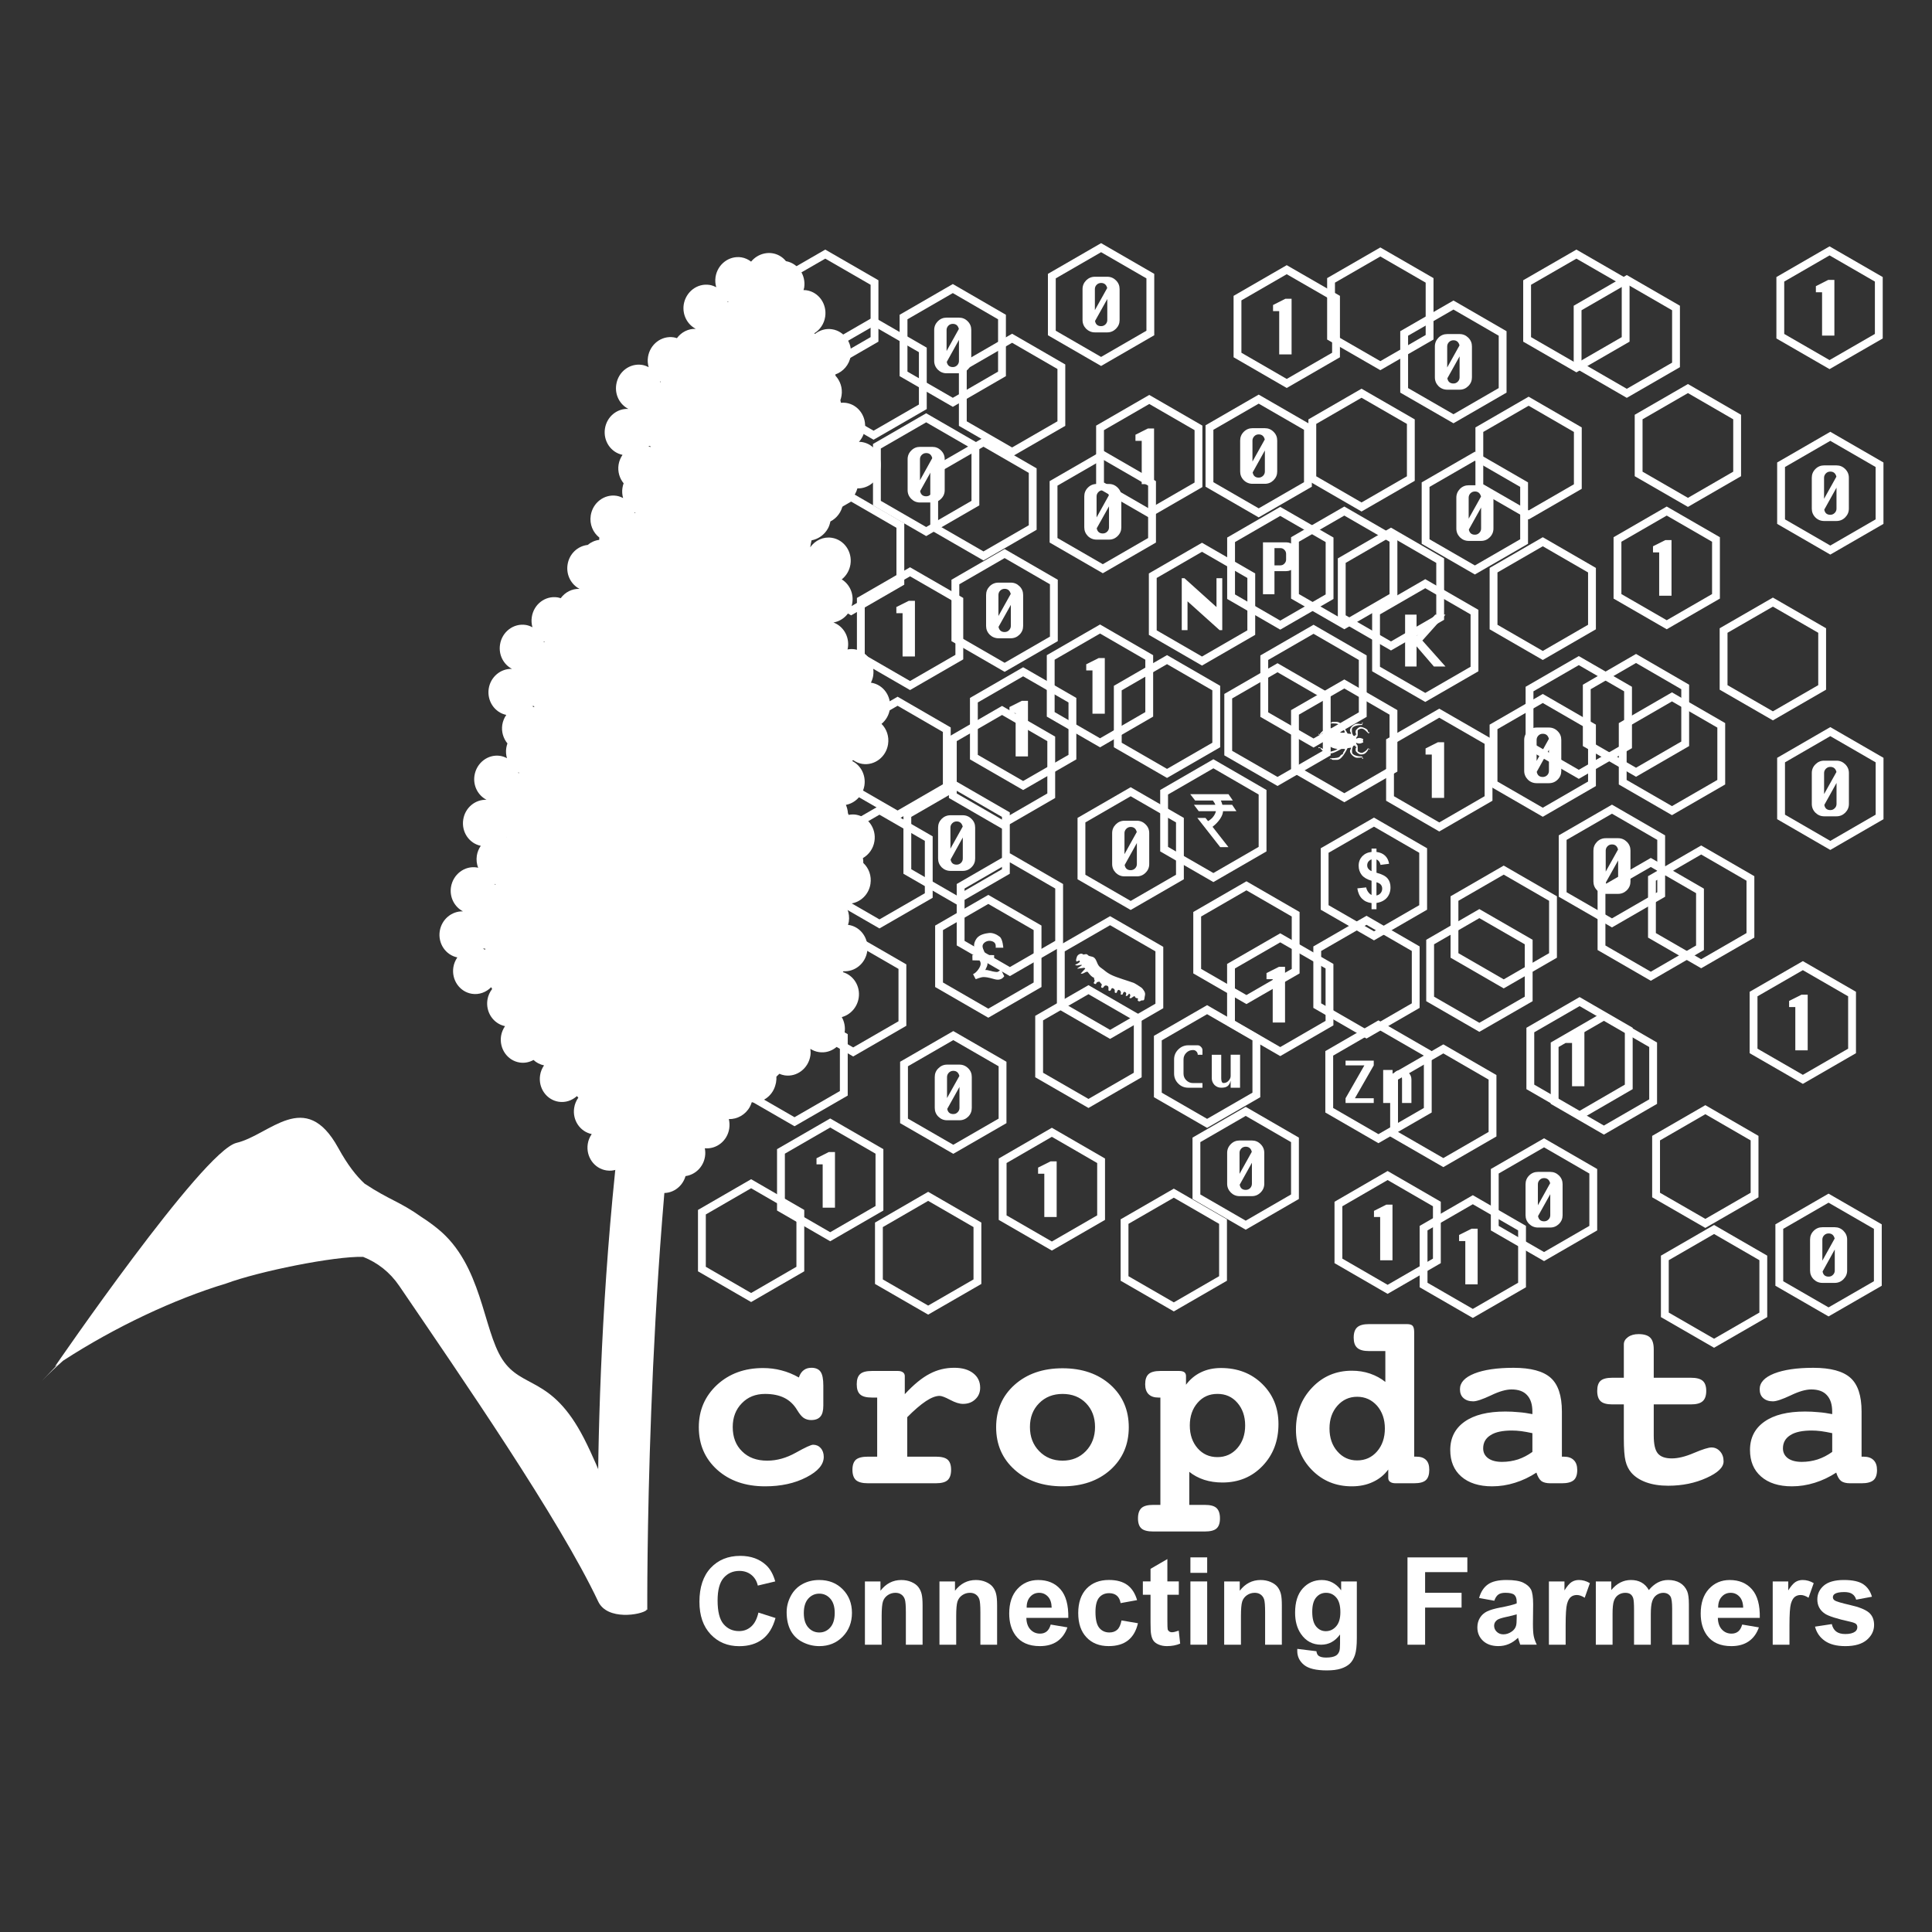 <?xml version="1.0" encoding="utf-8"?>
<!-- Generator: Adobe Illustrator 16.0.0, SVG Export Plug-In . SVG Version: 6.00 Build 0)  -->
<!DOCTYPE svg PUBLIC "-//W3C//DTD SVG 1.1//EN" "http://www.w3.org/Graphics/SVG/1.1/DTD/svg11.dtd">
<svg version="1.1" id="Layer_1" xmlns="http://www.w3.org/2000/svg" xmlns:xlink="http://www.w3.org/1999/xlink" x="0px" y="0px"
	 width="150px" height="150px" viewBox="0 0 150 150" enable-background="new 0 0 150 150" xml:space="preserve">
<rect x="0" y="0" width="150" height="150" fill="#333333" stroke="none"/>
<g>
	<g>
		<polygon fill="none" stroke="#FFFFFF" stroke-width="0.608" stroke-miterlimit="10" points="81.664,21.438 85.489,19.229 
			89.312,21.438 89.312,25.853 85.489,28.063 81.664,25.853 		"/>
		<path fill="#FFFFFF" d="M86.926,24.846c0,0.264-0.091,0.485-0.281,0.677c-0.189,0.188-0.415,0.283-0.675,0.283h-0.963
			c-0.264,0-0.488-0.095-0.68-0.278c-0.184-0.192-0.279-0.418-0.279-0.682v-2.4c0-0.264,0.096-0.489,0.279-0.677
			c0.191-0.188,0.416-0.282,0.68-0.282h0.963c0.26,0,0.485,0.094,0.675,0.282c0.19,0.189,0.281,0.413,0.281,0.677V24.846
			L86.926,24.846z M85.963,22.363c-0.067-0.261-0.226-0.394-0.474-0.394c-0.135,0-0.249,0.046-0.341,0.138
			c-0.095,0.093-0.142,0.206-0.142,0.338v1.633L85.963,22.363L85.963,22.363z M85.97,24.846v-1.631l-0.952,1.707
			c0.049,0.271,0.21,0.4,0.472,0.4c0.133,0,0.245-0.045,0.34-0.138C85.923,25.091,85.97,24.978,85.97,24.846z"/>
	</g>
	<g>
		<polygon fill="none" stroke="#FFFFFF" stroke-width="0.608" stroke-miterlimit="10" points="89.501,44.698 93.322,42.49 
			97.149,44.698 97.149,49.114 93.322,51.324 89.501,49.114 		"/>
		<polygon fill="#FFFFFF" points="94.896,48.923 94.686,48.923 92.199,46.686 92.199,48.923 91.751,48.923 91.751,44.892 
			91.96,44.892 94.448,47.133 94.448,44.892 94.896,44.892 		"/>
	</g>
	<g>
		<polygon fill="none" stroke="#FFFFFF" stroke-width="0.608" stroke-miterlimit="10" points="90.381,61.51 94.207,59.3 
			98.026,61.51 98.026,65.927 94.207,68.133 90.381,65.927 		"/>
		<path fill-rule="evenodd" clip-rule="evenodd" fill="#FFFFFF" d="M95.379,61.659h-2.971l0.383,0.493h1.374
			c0.069,0.084,0.146,0.201,0.196,0.332h-1.665l0.372,0.496h1.337c-0.01,0.047-0.023,0.093-0.044,0.144
			c-0.149,0.35-0.396,0.533-0.569,0.625l-0.198-0.246h-0.633l1.777,2.271h0.641l-1.237-1.581c0.209-0.163,0.77-0.645,0.817-1.212
			h1.038l-0.332-0.496h-0.758c-0.033-0.131-0.076-0.235-0.12-0.332h0.931L95.379,61.659z"/>
	</g>
	<g>
		<polygon fill="none" stroke="#FFFFFF" stroke-width="0.608" stroke-miterlimit="10" points="102.845,66.035 106.675,63.83 
			110.494,66.035 110.494,70.453 106.675,72.659 102.845,70.453 		"/>
		<path fill="#FFFFFF" d="M106.487,69.485v-1.103c-0.34-0.099-0.596-0.246-0.761-0.446c-0.157-0.203-0.241-0.442-0.241-0.725
			c0-0.289,0.096-0.532,0.274-0.726c0.187-0.193,0.425-0.309,0.728-0.341v-0.259h0.382v0.259c0.279,0.036,0.502,0.132,0.668,0.29
			c0.163,0.154,0.269,0.364,0.312,0.63l-0.665,0.086c-0.041-0.211-0.144-0.348-0.314-0.426v1.034
			c0.421,0.109,0.71,0.262,0.859,0.442c0.154,0.181,0.229,0.413,0.229,0.698c0,0.318-0.094,0.585-0.283,0.806
			c-0.197,0.218-0.465,0.351-0.806,0.401v0.488h-0.382v-0.479c-0.305-0.036-0.548-0.148-0.738-0.339
			c-0.19-0.188-0.313-0.456-0.367-0.802l0.688-0.076c0.027,0.141,0.083,0.261,0.16,0.364
			C106.307,69.369,106.395,69.443,106.487,69.485L106.487,69.485z M106.487,66.722c-0.104,0.034-0.181,0.096-0.251,0.179
			c-0.058,0.084-0.087,0.178-0.087,0.277c0,0.095,0.021,0.184,0.08,0.261c0.06,0.079,0.145,0.145,0.258,0.197V66.722L106.487,66.722
			z M106.869,69.524c0.132-0.024,0.237-0.084,0.321-0.182c0.082-0.099,0.123-0.213,0.123-0.346c0-0.119-0.032-0.218-0.104-0.308
			c-0.067-0.082-0.183-0.147-0.341-0.191V69.524z"/>
	</g>
	<g>
		<polygon fill="none" stroke="#FFFFFF" stroke-width="0.608" stroke-miterlimit="10" points="82.361,73.688 86.187,71.482 
			90.012,73.688 90.012,78.102 86.187,80.31 82.361,78.102 		"/>
		<path fill-rule="evenodd" clip-rule="evenodd" fill="#FFFFFF" d="M87.742,77.355c-0.016,0.045-0.029,0.03-0.063,0.114l0.102,0.038
			c0.047,0.012,0.173-0.132,0.306-0.172c0.042,0.047,0.061,0.132,0.113,0.148c0.144,0.049,0.191-0.03,0.125,0.182
			c0.027,0.031,0.041,0.058,0.107,0.077c0.054,0.022,0.11-0.032,0.157-0.051c0.11-0.056,0.087,0.005,0.178-0.023
			c0.108-0.032,0.083-0.207,0.118-0.338c0.078-0.277-0.074-0.426-0.215-0.609c-0.046-0.05-0.559-0.378-0.644-0.409
			c-0.28-0.104-0.579-0.192-0.862-0.287c-0.699-0.237-1.02-0.344-1.46-0.717c-0.233-0.19-0.364-0.215-0.491-0.491
			c-0.071-0.146-0.143-0.449-0.376-0.527c-0.114-0.041-0.167-0.033-0.248-0.062c-0.129-0.036-0.136-0.114-0.187-0.126l-0.022-0.013
			c-0.075-0.026-0.196,0.013-0.262,0.025c-0.038-0.025-0.049-0.038-0.109-0.061c-0.131-0.041-0.344,0.071-0.399,0.232l-0.031,0.101
			c-0.037,0.108-0.049,0.205,0,0.271l0.243-0.087l-0.004,0.057l0.036,0.019c-0.11,0.176-0.353,0.225-0.389,0.273l0.104,0.034
			c0.114,0.039,0.235-0.057,0.419-0.036l0.016,0.019l-0.358,0.244l0.009,0.03l0.535-0.072l0.049,0.047l0.023,0.013l-0.356,0.391
			c0.21,0.065,0.377-0.192,0.543-0.135c0.012,0.006,0.249,0.382,0.5,0.464c-0.032,0.159,0.063,0.155,0.035,0.239l-0.005,0.022
			c-0.021,0.062-0.037,0.069-0.063,0.112c0.012,0.043,0.01,0.072,0.059,0.09c0.055,0.021,0.065,0.012,0.11,0.015
			c0.073-0.177,0.131-0.147,0.269-0.185l0.196,0.226c-0.03,0.099-0.107,0.213-0.015,0.247l0.041,0.011
			c0.124,0.045,0.111-0.258,0.376-0.166c0.204,0.067,0.045,0.354,0.139,0.389l0.024,0.008c0.053,0.017,0.092-0.023,0.131-0.051
			l0.032-0.102c0.023-0.018,0.071-0.066,0.106-0.052c0.288,0.096,0.09,0.321,0.2,0.358l0.021,0.01
			c0.045,0.013,0.047-0.005,0.096-0.016c0.034-0.108,0.082-0.246,0.186-0.214c0.098,0.036,0.172,0.16,0.134,0.275l-0.021,0.063
			l0.059,0.02c0.051,0.018,0.051,0,0.099-0.013c0.03-0.089,0.085-0.222,0.157-0.196c0.1,0.029,0.146,0.094,0.116,0.196l-0.035,0.104
			l0.063,0.02c0.065,0.024,0.155-0.127,0.198-0.184C87.747,77.185,87.775,77.249,87.742,77.355z"/>
	</g>
	<g>
		<polygon fill="none" stroke="#FFFFFF" stroke-width="0.608" stroke-miterlimit="10" points="89.894,80.598 93.719,78.391 
			97.544,80.598 97.544,85.011 93.719,87.218 89.894,85.011 		"/>
		<path fill="#FFFFFF" d="M93.359,84.45h-1.106c-0.295,0-0.561-0.106-0.773-0.321c-0.216-0.218-0.324-0.472-0.324-0.776v-1.099
			c0-0.3,0.108-0.558,0.324-0.773c0.213-0.212,0.479-0.325,0.773-0.325h0.74c0.088,0,0.173,0.041,0.246,0.118
			c0.078,0.075,0.12,0.16,0.12,0.251v0.366h-0.366c0-0.101-0.036-0.188-0.109-0.26c-0.07-0.074-0.155-0.106-0.26-0.106
			c-0.204,0-0.377,0.069-0.521,0.214c-0.144,0.144-0.215,0.319-0.215,0.516v1.099c0,0.204,0.071,0.377,0.215,0.519
			s0.316,0.216,0.521,0.216h0.735V84.45L93.359,84.45z M96.276,84.45h-0.729v-0.548c-0.052,0.205-0.134,0.348-0.244,0.428
			c-0.108,0.082-0.271,0.12-0.487,0.12c-0.201,0-0.373-0.069-0.521-0.211c-0.137-0.149-0.213-0.32-0.213-0.521v-1.828h0.734v1.828
			c0,0.241,0.059,0.368,0.183,0.368c0.165,0,0.303-0.072,0.407-0.201c0.098-0.112,0.142-0.229,0.142-0.353v-1.643h0.729V84.45z"/>
	</g>
	<g>
		<polygon fill="none" stroke="#FFFFFF" stroke-width="0.608" stroke-miterlimit="10" points="103.202,81.783 107.021,79.573 
			110.852,81.783 110.852,86.199 107.021,88.406 103.202,86.199 		"/>
		<path fill="#FFFFFF" d="M106.657,85.636h-2.188v-0.367l1.46-2.553h-1.46v-0.368h2.188v0.368l-1.462,2.553h1.462V85.636
			L106.657,85.636z M109.583,85.636h-0.729v-1.831c0-0.242-0.063-0.363-0.185-0.363c-0.164,0-0.299,0.064-0.409,0.197
			c-0.095,0.113-0.142,0.227-0.142,0.35v1.647h-0.729v-2.563h0.729v0.55c0.055-0.202,0.135-0.347,0.245-0.427
			c0.105-0.081,0.272-0.123,0.49-0.123c0.204,0,0.373,0.075,0.517,0.213c0.136,0.146,0.213,0.315,0.213,0.519V85.636z"/>
	</g>
	<polygon fill="none" stroke="#FFFFFF" stroke-width="0.608" stroke-miterlimit="10" points="60.249,21.935 64.074,19.729 
		67.897,21.935 67.897,26.35 64.074,28.558 60.249,26.35 	"/>
	<polygon fill="none" stroke="#FFFFFF" stroke-width="0.608" stroke-miterlimit="10" points="64.002,27.168 67.824,24.961 
		71.648,27.168 71.648,31.584 67.824,33.79 64.002,31.584 	"/>
	<polygon fill="none" stroke="#FFFFFF" stroke-width="0.608" stroke-miterlimit="10" points="74.753,28.473 78.579,26.262 
		82.404,28.473 82.404,32.886 78.579,35.092 74.753,32.886 	"/>
	<polygon fill="none" stroke="#FFFFFF" stroke-width="0.608" stroke-miterlimit="10" points="103.342,21.769 107.169,19.562 
		110.993,21.769 110.993,26.185 107.169,28.39 103.342,26.185 	"/>
	<polygon fill="none" stroke="#FFFFFF" stroke-width="0.608" stroke-miterlimit="10" points="72.531,36.539 76.357,34.331 
		80.179,36.539 80.179,40.956 76.357,43.163 72.531,40.956 	"/>
	<polygon fill="none" stroke="#FFFFFF" stroke-width="0.608" stroke-miterlimit="10" points="62.255,40.802 66.081,38.592 
		69.903,40.802 69.903,45.219 66.081,47.425 62.255,45.219 	"/>
	<polygon fill="none" stroke="#FFFFFF" stroke-width="0.608" stroke-miterlimit="10" points="101.888,32.737 105.709,30.53 
		109.537,32.737 109.537,37.154 105.709,39.362 101.888,37.154 	"/>
	<polygon fill="none" stroke="#FFFFFF" stroke-width="0.608" stroke-miterlimit="10" points="118.565,21.935 122.392,19.729 
		126.215,21.935 126.215,26.35 122.392,28.558 118.565,26.35 	"/>
	<polygon fill="none" stroke="#FFFFFF" stroke-width="0.608" stroke-miterlimit="10" points="122.485,23.913 126.304,21.706 
		130.125,23.913 130.125,28.331 126.304,30.538 122.485,28.331 	"/>
	<polygon fill="none" stroke="#FFFFFF" stroke-width="0.608" stroke-miterlimit="10" points="127.223,32.379 131.051,30.168 
		134.871,32.379 134.871,36.796 131.051,39.004 127.223,36.796 	"/>
	<polygon fill="none" stroke="#FFFFFF" stroke-width="0.608" stroke-miterlimit="10" points="114.856,33.361 118.682,31.15 
		122.502,33.361 122.502,37.776 118.682,39.981 114.856,37.776 	"/>
	<polygon fill="none" stroke="#FFFFFF" stroke-width="0.608" stroke-miterlimit="10" points="115.959,44.269 119.781,42.061 
		123.601,44.269 123.601,48.683 119.781,50.89 115.959,48.683 	"/>
	<polygon fill="none" stroke="#FFFFFF" stroke-width="0.608" stroke-miterlimit="10" points="133.819,48.954 137.647,46.747 
		141.472,48.954 141.472,53.371 137.647,55.579 133.819,53.371 	"/>
	<g>
		<polygon fill="none" stroke="#FFFFFF" stroke-width="0.608" stroke-miterlimit="10" points="86.784,53.422 90.607,51.214 
			94.43,53.422 94.43,57.841 90.607,60.047 86.784,57.841 		"/>
	</g>
	<polygon fill="none" stroke="#FFFFFF" stroke-width="0.608" stroke-miterlimit="10" points="100.542,41.885 104.372,39.678 
		108.188,41.885 108.188,46.299 104.372,48.505 100.542,46.299 	"/>
	<polygon fill="none" stroke="#FFFFFF" stroke-width="0.608" stroke-miterlimit="10" points="104.173,43.528 107.997,41.317 
		111.815,43.528 111.815,47.945 107.997,50.151 104.173,47.945 	"/>
	<polygon fill="none" stroke="#FFFFFF" stroke-width="0.608" stroke-miterlimit="10" points="98.158,51.064 101.983,48.857 
		105.803,51.064 105.803,55.482 101.983,57.688 98.158,55.482 	"/>
	<polygon fill="none" stroke="#FFFFFF" stroke-width="0.608" stroke-miterlimit="10" points="95.36,54.052 99.187,51.842 
		103.007,54.052 103.007,58.469 99.187,60.672 95.36,58.469 	"/>
	<polygon fill="none" stroke="#FFFFFF" stroke-width="0.608" stroke-miterlimit="10" points="65.86,56.654 69.689,54.444 
		73.509,56.654 73.509,61.069 69.689,63.278 65.86,61.069 	"/>
	<polygon fill="none" stroke="#FFFFFF" stroke-width="0.608" stroke-miterlimit="10" points="123.196,53.336 127.021,51.123 
		130.839,53.336 130.839,57.749 127.021,59.957 123.196,57.749 	"/>
	<polygon fill="none" stroke="#FFFFFF" stroke-width="0.608" stroke-miterlimit="10" points="118.752,53.498 122.577,51.289 
		126.401,53.498 126.401,57.912 122.577,60.119 118.752,57.912 	"/>
	<polygon fill="none" stroke="#FFFFFF" stroke-width="0.608" stroke-miterlimit="10" points="125.987,56.316 129.811,54.106 
		133.638,56.316 133.638,60.73 129.811,62.938 125.987,60.73 	"/>
	<polygon fill="none" stroke="#FFFFFF" stroke-width="0.608" stroke-miterlimit="10" points="124.34,69.17 128.168,66.961 
		131.987,69.17 131.987,73.584 128.168,75.795 124.34,73.584 	"/>
	<polygon fill="none" stroke="#FFFFFF" stroke-width="0.608" stroke-miterlimit="10" points="128.257,68.202 132.079,65.993 
		135.902,68.202 135.902,72.619 132.079,74.825 128.257,72.619 	"/>
	<polygon fill="none" stroke="#FFFFFF" stroke-width="0.608" stroke-miterlimit="10" points="112.925,69.763 116.749,67.555 
		120.575,69.763 120.575,74.18 116.749,76.388 112.925,74.18 	"/>
	<polygon fill="none" stroke="#FFFFFF" stroke-width="0.608" stroke-miterlimit="10" points="111.036,73.14 114.856,70.932 
		118.687,73.14 118.687,77.557 114.856,79.761 111.036,77.557 	"/>
	<polygon fill="none" stroke="#FFFFFF" stroke-width="0.608" stroke-miterlimit="10" points="102.271,73.658 106.097,71.452 
		109.916,73.658 109.916,78.075 106.097,80.282 102.271,78.075 	"/>
	<polygon fill="none" stroke="#FFFFFF" stroke-width="0.608" stroke-miterlimit="10" points="92.95,70.982 96.773,68.774 
		100.595,70.982 100.595,75.4 96.773,77.606 92.95,75.4 	"/>
	<polygon fill="none" stroke="#FFFFFF" stroke-width="0.608" stroke-miterlimit="10" points="74.583,68.81 78.407,66.599 
		82.232,68.81 82.232,73.224 78.407,75.434 74.583,73.224 	"/>
	<polygon fill="none" stroke="#FFFFFF" stroke-width="0.608" stroke-miterlimit="10" points="73.977,57.366 77.798,55.159 
		81.618,57.366 81.618,61.78 77.798,63.989 73.977,61.78 	"/>
	<polygon fill="none" stroke="#FFFFFF" stroke-width="0.608" stroke-miterlimit="10" points="64.456,65.109 68.281,62.901 
		72.108,65.109 72.108,69.527 68.281,71.733 64.456,69.527 	"/>
	<polygon fill="none" stroke="#FFFFFF" stroke-width="0.608" stroke-miterlimit="10" points="80.679,79.045 84.509,76.838 
		88.333,79.045 88.333,83.463 84.509,85.671 80.679,83.463 	"/>
	<polygon fill="none" stroke="#FFFFFF" stroke-width="0.608" stroke-miterlimit="10" points="108.236,83.643 112.06,81.436 
		115.879,83.643 115.879,88.058 112.06,90.264 108.236,88.058 	"/>
	<polygon fill="none" stroke="#FFFFFF" stroke-width="0.608" stroke-miterlimit="10" points="128.578,88.365 132.403,86.156 
		136.224,88.365 136.224,92.781 132.403,94.985 128.578,92.781 	"/>
	<polygon fill="none" stroke="#FFFFFF" stroke-width="0.608" stroke-miterlimit="10" points="129.257,97.665 133.08,95.457 
		136.903,97.665 136.903,102.083 133.08,104.289 129.257,102.083 	"/>
	<polygon fill="none" stroke="#FFFFFF" stroke-width="0.608" stroke-miterlimit="10" points="87.309,94.844 91.135,92.637 
		94.956,94.844 94.956,99.259 91.135,101.467 87.309,99.259 	"/>
	<polygon fill="none" stroke="#FFFFFF" stroke-width="0.608" stroke-miterlimit="10" points="68.239,95.095 72.062,92.884 
		75.887,95.095 75.887,99.51 72.062,101.716 68.239,99.51 	"/>
	<polygon fill="none" stroke="#FFFFFF" stroke-width="0.608" stroke-miterlimit="10" points="62.415,75.05 66.241,72.843 
		70.063,75.05 70.063,79.467 66.241,81.673 62.415,79.467 	"/>
	<polygon fill="none" stroke="#FFFFFF" stroke-width="0.608" stroke-miterlimit="10" points="57.861,80.466 61.686,78.26 
		65.513,80.466 65.513,84.884 61.686,87.091 57.861,84.884 	"/>
	<polygon fill="none" stroke="#FFFFFF" stroke-width="0.608" stroke-miterlimit="10" points="54.495,94.114 58.317,91.905 
		62.138,94.114 62.138,98.529 58.317,100.739 54.495,98.529 	"/>
	<g>
		<polygon fill="none" stroke="#FFFFFF" stroke-width="0.608" stroke-miterlimit="10" points="70.15,24.615 73.977,22.404 
			77.794,24.615 77.794,29.028 73.977,31.236 70.15,29.028 		"/>
		<path fill="#FFFFFF" d="M75.409,28.022c0,0.261-0.088,0.486-0.279,0.677c-0.187,0.187-0.412,0.282-0.677,0.282h-0.96
			c-0.268,0-0.491-0.096-0.677-0.278c-0.19-0.19-0.285-0.42-0.285-0.681v-2.404c0-0.262,0.095-0.487,0.285-0.676
			c0.186-0.189,0.409-0.281,0.677-0.281h0.96c0.265,0,0.49,0.092,0.677,0.281c0.191,0.19,0.279,0.414,0.279,0.676V28.022
			L75.409,28.022z M74.446,25.539c-0.069-0.265-0.222-0.394-0.47-0.394c-0.135,0-0.248,0.044-0.341,0.137
			c-0.094,0.096-0.143,0.207-0.143,0.336v1.636L74.446,25.539L74.446,25.539z M74.453,28.022V26.39l-0.946,1.706
			c0.049,0.269,0.207,0.403,0.47,0.403c0.132,0,0.243-0.045,0.339-0.142C74.407,28.264,74.453,28.151,74.453,28.022z"/>
	</g>
	<g>
		<polygon fill="none" stroke="#FFFFFF" stroke-width="0.608" stroke-miterlimit="10" points="109.019,25.89 112.847,23.683 
			116.664,25.89 116.664,30.306 112.847,32.512 109.019,30.306 		"/>
		<path fill="#FFFFFF" d="M114.281,29.295c0,0.265-0.089,0.488-0.284,0.68c-0.188,0.187-0.41,0.28-0.675,0.28h-0.961
			c-0.261,0-0.493-0.094-0.679-0.277c-0.184-0.19-0.279-0.418-0.279-0.683v-2.398c0-0.264,0.096-0.491,0.279-0.679
			c0.186-0.188,0.418-0.281,0.679-0.281h0.961c0.265,0,0.487,0.094,0.675,0.281c0.195,0.192,0.284,0.415,0.284,0.679V29.295
			L114.281,29.295z M113.316,26.815c-0.067-0.262-0.227-0.396-0.47-0.396c-0.135,0-0.25,0.046-0.344,0.139s-0.142,0.21-0.142,0.338
			v1.635L113.316,26.815L113.316,26.815z M113.322,29.295v-1.628l-0.95,1.705c0.049,0.268,0.209,0.402,0.475,0.402
			c0.129,0,0.241-0.045,0.336-0.142C113.276,29.542,113.322,29.429,113.322,29.295z"/>
	</g>
	<g>
		<polygon fill="none" stroke="#FFFFFF" stroke-width="0.608" stroke-miterlimit="10" points="138.282,36.083 142.104,33.875 
			145.927,36.083 145.927,40.499 142.104,42.707 138.282,40.499 		"/>
		<path fill="#FFFFFF" d="M143.545,39.494c0,0.26-0.094,0.483-0.285,0.676c-0.187,0.188-0.415,0.28-0.675,0.28h-0.965
			c-0.26,0-0.487-0.092-0.673-0.276c-0.188-0.192-0.28-0.42-0.28-0.68V37.09c0-0.262,0.092-0.488,0.28-0.676
			c0.186-0.188,0.413-0.281,0.673-0.281h0.965c0.26,0,0.488,0.093,0.675,0.281c0.191,0.19,0.285,0.414,0.285,0.676V39.494
			L143.545,39.494z M142.577,37.009c-0.065-0.263-0.222-0.395-0.474-0.395c-0.13,0-0.249,0.045-0.34,0.139s-0.144,0.207-0.144,0.337
			v1.636L142.577,37.009L142.577,37.009z M142.585,39.494v-1.632l-0.949,1.705c0.048,0.268,0.208,0.401,0.468,0.401
			c0.134,0,0.248-0.048,0.339-0.142C142.538,39.735,142.585,39.622,142.585,39.494z"/>
	</g>
	<g>
		<path fill="#FFFFFF" d="M115.951,41.036c0,0.263-0.094,0.487-0.283,0.677c-0.189,0.188-0.413,0.282-0.676,0.282h-0.964
			c-0.263,0-0.49-0.095-0.678-0.278c-0.185-0.19-0.28-0.418-0.28-0.681v-2.401c0-0.262,0.096-0.489,0.28-0.679
			c0.188-0.188,0.415-0.28,0.678-0.28h0.964c0.263,0,0.486,0.093,0.676,0.28c0.189,0.191,0.283,0.417,0.283,0.679V41.036
			L115.951,41.036z M114.986,38.553c-0.07-0.26-0.226-0.394-0.475-0.394c-0.132,0-0.245,0.045-0.345,0.14
			c-0.09,0.094-0.139,0.207-0.139,0.336v1.636L114.986,38.553L114.986,38.553z M114.992,41.036v-1.63l-0.952,1.707
			c0.051,0.268,0.209,0.401,0.472,0.401c0.134,0,0.245-0.047,0.339-0.141C114.944,41.281,114.992,41.166,114.992,41.036z"/>
		<polygon fill="none" stroke="#FFFFFF" stroke-width="0.608" stroke-miterlimit="10" points="110.683,37.628 114.509,35.42 
			118.331,37.628 118.331,42.044 114.509,44.252 110.683,42.044 		"/>
	</g>
	<g>
		<polygon fill="none" stroke="#FFFFFF" stroke-width="0.608" stroke-miterlimit="10" points="93.902,33.194 97.724,30.988 
			101.547,33.194 101.547,37.612 97.724,39.819 93.902,37.612 		"/>
		<path fill="#FFFFFF" d="M99.162,36.604c0,0.264-0.091,0.485-0.282,0.679c-0.188,0.186-0.411,0.279-0.676,0.279h-0.962
			c-0.259,0-0.489-0.094-0.676-0.277c-0.188-0.191-0.28-0.417-0.28-0.681v-2.402c0-0.264,0.093-0.488,0.28-0.676
			c0.187-0.188,0.417-0.281,0.676-0.281h0.962c0.265,0,0.488,0.093,0.676,0.281c0.191,0.188,0.282,0.412,0.282,0.676V36.604
			L99.162,36.604z M98.196,34.12c-0.067-0.261-0.221-0.394-0.473-0.394c-0.131,0-0.246,0.045-0.336,0.138
			c-0.095,0.096-0.146,0.208-0.146,0.338v1.634L98.196,34.12L98.196,34.12z M98.204,36.604v-1.631l-0.947,1.705
			c0.048,0.269,0.209,0.404,0.467,0.404c0.132,0,0.248-0.05,0.342-0.143C98.158,36.847,98.204,36.732,98.204,36.604z"/>
	</g>
	<g>
		<polygon fill="none" stroke="#FFFFFF" stroke-width="0.608" stroke-miterlimit="10" points="81.797,37.53 85.622,35.322 
			89.444,37.53 89.444,41.947 85.622,44.155 81.797,41.947 		"/>
		<path fill="#FFFFFF" d="M87.06,40.942c0,0.261-0.091,0.482-0.283,0.673c-0.188,0.188-0.411,0.281-0.674,0.281h-0.964
			c-0.261,0-0.491-0.093-0.679-0.277c-0.185-0.192-0.277-0.416-0.277-0.677v-2.405c0-0.262,0.093-0.488,0.277-0.675
			c0.188-0.19,0.418-0.286,0.679-0.286h0.964c0.263,0,0.486,0.096,0.674,0.286c0.192,0.19,0.283,0.413,0.283,0.675V40.942
			L87.06,40.942z M86.092,38.455c-0.064-0.26-0.222-0.395-0.47-0.395c-0.133,0-0.247,0.047-0.34,0.141
			c-0.094,0.094-0.144,0.206-0.144,0.336v1.637L86.092,38.455L86.092,38.455z M86.103,40.942V39.31l-0.954,1.707
			c0.054,0.266,0.212,0.401,0.474,0.401c0.131,0,0.244-0.047,0.341-0.143C86.057,41.183,86.103,41.069,86.103,40.942z"/>
	</g>
	<g>
		<polygon fill="none" stroke="#FFFFFF" stroke-width="0.608" stroke-miterlimit="10" points="68.083,34.646 71.909,32.438 
			75.73,34.646 75.73,39.061 71.909,41.27 68.083,39.061 		"/>
		<path fill="#FFFFFF" d="M73.346,38.056c0,0.263-0.091,0.484-0.285,0.676c-0.186,0.188-0.41,0.282-0.673,0.282h-0.961
			c-0.264,0-0.489-0.095-0.674-0.279c-0.191-0.191-0.286-0.416-0.286-0.679v-2.403c0-0.263,0.095-0.489,0.286-0.677
			c0.185-0.188,0.41-0.281,0.674-0.281h0.961c0.263,0,0.487,0.093,0.673,0.281c0.194,0.19,0.285,0.414,0.285,0.677V38.056
			L73.346,38.056z M72.379,35.571c-0.065-0.262-0.218-0.395-0.47-0.395c-0.131,0-0.249,0.048-0.341,0.139
			c-0.095,0.092-0.142,0.206-0.142,0.337v1.637L72.379,35.571L72.379,35.571z M72.388,38.056v-1.633l-0.95,1.707
			c0.052,0.27,0.209,0.402,0.472,0.402c0.132,0,0.248-0.046,0.339-0.14C72.343,38.299,72.388,38.185,72.388,38.056z"/>
	</g>
	<g>
		<polygon fill="none" stroke="#FFFFFF" stroke-width="0.608" stroke-miterlimit="10" points="74.175,45.188 77.999,42.978 
			81.822,45.188 81.822,49.602 77.999,51.81 74.175,49.602 		"/>
		<path fill="#FFFFFF" d="M79.436,48.596c0,0.262-0.089,0.483-0.281,0.677c-0.188,0.185-0.412,0.282-0.673,0.282h-0.963
			c-0.262,0-0.491-0.098-0.682-0.282c-0.184-0.188-0.277-0.415-0.277-0.677v-2.401c0-0.266,0.094-0.49,0.277-0.679
			c0.19-0.187,0.42-0.281,0.682-0.281h0.963c0.261,0,0.484,0.095,0.673,0.281c0.192,0.19,0.281,0.413,0.281,0.679V48.596
			L79.436,48.596z M78.474,46.111c-0.072-0.264-0.228-0.395-0.475-0.395c-0.132,0-0.246,0.045-0.342,0.138
			c-0.094,0.094-0.139,0.211-0.139,0.34v1.632L78.474,46.111L78.474,46.111z M78.481,48.596v-1.635l-0.956,1.709
			c0.053,0.267,0.214,0.401,0.474,0.401c0.132,0,0.247-0.044,0.341-0.142C78.433,48.836,78.481,48.723,78.481,48.596z"/>
	</g>
	<g>
		<polygon fill="none" stroke="#FFFFFF" stroke-width="0.608" stroke-miterlimit="10" points="83.964,63.677 87.785,61.47 
			91.609,63.677 91.609,68.091 87.785,70.299 83.964,68.091 		"/>
		<path fill="#FFFFFF" d="M89.226,67.083c0,0.263-0.091,0.485-0.285,0.677c-0.185,0.188-0.414,0.281-0.675,0.281h-0.961
			c-0.261,0-0.486-0.093-0.675-0.276c-0.188-0.193-0.283-0.419-0.283-0.682V64.68c0-0.261,0.095-0.487,0.283-0.675
			c0.188-0.188,0.414-0.283,0.675-0.283h0.961c0.261,0,0.49,0.095,0.675,0.283c0.194,0.188,0.285,0.414,0.285,0.675V67.083
			L89.226,67.083z M88.258,64.599c-0.063-0.261-0.222-0.394-0.473-0.394c-0.128,0-0.245,0.045-0.337,0.14
			c-0.093,0.094-0.144,0.205-0.144,0.335v1.638L88.258,64.599L88.258,64.599z M88.266,67.083v-1.632l-0.948,1.708
			c0.049,0.268,0.207,0.401,0.468,0.401c0.134,0,0.251-0.048,0.344-0.141C88.221,67.325,88.266,67.212,88.266,67.083z"/>
	</g>
	<g>
		<polygon fill="none" stroke="#FFFFFF" stroke-width="0.608" stroke-miterlimit="10" points="70.446,63.248 74.271,61.039 
			78.096,63.248 78.096,67.662 74.271,69.871 70.446,67.662 		"/>
		<path fill="#FFFFFF" d="M75.711,66.656c0,0.263-0.088,0.484-0.285,0.678c-0.188,0.188-0.414,0.281-0.675,0.281h-0.959
			c-0.264,0-0.49-0.094-0.683-0.278c-0.183-0.193-0.276-0.418-0.276-0.681v-2.403c0-0.264,0.094-0.489,0.276-0.675
			c0.192-0.188,0.419-0.282,0.683-0.282h0.959c0.261,0,0.487,0.094,0.675,0.282c0.197,0.19,0.285,0.411,0.285,0.675V66.656
			L75.711,66.656z M74.746,64.175c-0.071-0.266-0.226-0.4-0.476-0.4c-0.131,0-0.245,0.05-0.337,0.142
			c-0.095,0.095-0.142,0.208-0.142,0.337v1.636L74.746,64.175L74.746,64.175z M74.751,66.656v-1.634l-0.946,1.709
			c0.046,0.27,0.204,0.4,0.466,0.4c0.133,0,0.248-0.047,0.342-0.139C74.705,66.899,74.751,66.786,74.751,66.656z"/>
	</g>
	<g>
		<polygon fill="none" stroke="#FFFFFF" stroke-width="0.608" stroke-miterlimit="10" points="115.957,56.437 119.781,54.23 
			123.601,56.437 123.601,60.854 119.781,63.063 115.957,60.854 		"/>
		<path fill="#FFFFFF" d="M121.218,59.848c0,0.263-0.088,0.485-0.28,0.677c-0.185,0.189-0.415,0.281-0.679,0.281h-0.956
			c-0.263,0-0.491-0.092-0.681-0.277c-0.185-0.191-0.284-0.418-0.284-0.681v-2.401c0-0.264,0.1-0.489,0.284-0.677
			c0.189-0.188,0.418-0.284,0.681-0.284h0.956c0.264,0,0.494,0.097,0.679,0.284c0.192,0.19,0.28,0.413,0.28,0.677V59.848
			L121.218,59.848z M120.255,57.363c-0.068-0.263-0.222-0.393-0.474-0.393c-0.134,0-0.244,0.043-0.34,0.139
			c-0.091,0.093-0.139,0.205-0.139,0.337v1.633L120.255,57.363L120.255,57.363z M120.259,59.848v-1.632l-0.947,1.708
			c0.051,0.266,0.206,0.4,0.47,0.4c0.129,0,0.247-0.046,0.344-0.141C120.215,60.092,120.259,59.978,120.259,59.848z"/>
	</g>
	<g>
		<polygon fill="none" stroke="#FFFFFF" stroke-width="0.608" stroke-miterlimit="10" points="121.325,65.033 125.153,62.824 
			128.974,65.033 128.974,69.447 125.153,71.653 121.325,69.447 		"/>
		<path fill="#FFFFFF" d="M126.589,68.441c0,0.26-0.09,0.484-0.279,0.675c-0.191,0.188-0.416,0.283-0.679,0.283h-0.962
			c-0.262,0-0.49-0.095-0.68-0.278c-0.184-0.192-0.277-0.42-0.277-0.68v-2.404c0-0.262,0.094-0.487,0.277-0.677
			c0.189-0.188,0.418-0.282,0.68-0.282h0.962c0.263,0,0.487,0.095,0.679,0.282c0.189,0.19,0.279,0.415,0.279,0.677V68.441
			L126.589,68.441z M125.625,65.956c-0.066-0.264-0.225-0.394-0.472-0.394c-0.135,0-0.248,0.043-0.344,0.139
			c-0.091,0.092-0.141,0.207-0.141,0.336v1.635L125.625,65.956L125.625,65.956z M125.631,68.441v-1.634l-0.953,1.706
			c0.052,0.27,0.213,0.4,0.476,0.4c0.133,0,0.243-0.043,0.339-0.137C125.583,68.681,125.631,68.567,125.631,68.441z"/>
	</g>
	<g>
		<polygon fill="none" stroke="#FFFFFF" stroke-width="0.608" stroke-miterlimit="10" points="138.282,59.013 142.104,56.803 
			145.93,59.013 145.93,63.426 142.104,65.638 138.282,63.426 		"/>
		<path fill="#FFFFFF" d="M143.549,62.417c0,0.263-0.096,0.488-0.283,0.679c-0.192,0.188-0.415,0.282-0.678,0.282h-0.965
			c-0.261,0-0.485-0.095-0.673-0.279c-0.189-0.189-0.283-0.419-0.283-0.682v-2.4c0-0.264,0.094-0.488,0.283-0.676
			c0.188-0.188,0.412-0.283,0.673-0.283h0.965c0.263,0,0.485,0.095,0.678,0.283c0.188,0.188,0.283,0.412,0.283,0.676V62.417
			L143.549,62.417z M142.582,59.935c-0.067-0.262-0.225-0.394-0.475-0.394c-0.134,0-0.245,0.046-0.341,0.139
			c-0.094,0.095-0.144,0.209-0.144,0.337v1.635L142.582,59.935L142.582,59.935z M142.588,62.417v-1.63l-0.948,1.705
			c0.045,0.269,0.207,0.403,0.468,0.403c0.134,0,0.248-0.047,0.338-0.142C142.542,62.662,142.588,62.546,142.588,62.417z"/>
	</g>
	<g>
		<polygon fill="none" stroke="#FFFFFF" stroke-width="0.608" stroke-miterlimit="10" points="116.053,90.937 119.88,88.728 
			123.701,90.937 123.701,95.353 119.88,97.56 116.053,95.353 		"/>
		<path fill="#FFFFFF" d="M121.32,94.347c0,0.262-0.088,0.485-0.28,0.677c-0.19,0.185-0.415,0.281-0.678,0.281h-0.961
			c-0.264,0-0.492-0.097-0.679-0.281c-0.187-0.189-0.279-0.415-0.279-0.677v-2.402c0-0.263,0.093-0.491,0.279-0.679
			c0.187-0.187,0.415-0.28,0.679-0.28h0.961c0.263,0,0.487,0.094,0.678,0.28c0.192,0.192,0.28,0.416,0.28,0.679V94.347
			L121.32,94.347z M120.354,91.864c-0.067-0.264-0.224-0.396-0.472-0.396c-0.133,0-0.246,0.043-0.338,0.136
			c-0.095,0.095-0.143,0.209-0.143,0.34v1.634L120.354,91.864L120.354,91.864z M120.362,94.347v-1.63l-0.95,1.702
			c0.053,0.27,0.208,0.404,0.47,0.404c0.136,0,0.246-0.044,0.341-0.142C120.316,94.589,120.362,94.476,120.362,94.347z"/>
	</g>
	<g>
		<polygon fill="none" stroke="#FFFFFF" stroke-width="0.608" stroke-miterlimit="10" points="92.89,88.499 96.717,86.287 
			100.541,88.499 100.541,92.913 96.717,95.124 92.89,92.913 		"/>
		<path fill="#FFFFFF" d="M98.158,91.907c0,0.262-0.093,0.487-0.286,0.678c-0.185,0.188-0.415,0.283-0.674,0.283h-0.96
			c-0.263,0-0.491-0.095-0.677-0.279c-0.188-0.192-0.285-0.42-0.285-0.682v-2.4c0-0.262,0.097-0.492,0.285-0.677
			c0.186-0.19,0.414-0.282,0.677-0.282h0.96c0.259,0,0.489,0.092,0.674,0.282c0.193,0.187,0.286,0.415,0.286,0.677V91.907
			L98.158,91.907z M97.19,89.425c-0.066-0.262-0.226-0.395-0.474-0.395c-0.13,0-0.249,0.042-0.338,0.137
			c-0.093,0.095-0.141,0.209-0.141,0.34v1.632L97.19,89.425L97.19,89.425z M97.198,91.907v-1.63l-0.949,1.704
			c0.049,0.269,0.207,0.401,0.468,0.401c0.134,0,0.248-0.043,0.345-0.138C97.149,92.152,97.198,92.034,97.198,91.907z"/>
	</g>
	<g>
		<polygon fill="none" stroke="#FFFFFF" stroke-width="0.608" stroke-miterlimit="10" points="138.145,95.233 141.968,93.025 
			145.794,95.233 145.794,99.65 141.968,101.856 138.145,99.65 		"/>
		<path fill="#FFFFFF" d="M143.412,98.643c0,0.263-0.096,0.483-0.286,0.677c-0.186,0.188-0.413,0.283-0.675,0.283h-0.963
			c-0.263,0-0.488-0.095-0.675-0.278c-0.19-0.192-0.28-0.419-0.28-0.682V96.24c0-0.264,0.09-0.489,0.28-0.678
			c0.187-0.188,0.412-0.28,0.675-0.28h0.963c0.262,0,0.489,0.093,0.675,0.28c0.19,0.193,0.286,0.414,0.286,0.678V98.643
			L143.412,98.643z M142.442,96.16c-0.064-0.262-0.222-0.396-0.469-0.396c-0.136,0-0.249,0.046-0.344,0.139
			c-0.092,0.093-0.142,0.208-0.142,0.337v1.639L142.442,96.16L142.442,96.16z M142.451,98.643v-1.634l-0.946,1.71
			c0.047,0.269,0.205,0.398,0.469,0.398c0.13,0,0.246-0.043,0.336-0.139C142.406,98.885,142.451,98.772,142.451,98.643z"/>
	</g>
	<g>
		<polygon fill="none" stroke="#FFFFFF" stroke-width="0.608" stroke-miterlimit="10" points="70.188,82.61 74.013,80.403 
			77.837,82.61 77.837,87.025 74.013,89.231 70.188,87.025 		"/>
		<path fill="#FFFFFF" d="M75.449,86.017c0,0.263-0.089,0.489-0.276,0.68c-0.191,0.186-0.42,0.28-0.68,0.28h-0.965
			c-0.261,0-0.486-0.095-0.673-0.278c-0.192-0.19-0.281-0.419-0.281-0.682v-2.4c0-0.263,0.089-0.49,0.281-0.674
			c0.187-0.19,0.412-0.286,0.673-0.286h0.965c0.26,0,0.488,0.096,0.68,0.286c0.188,0.188,0.276,0.411,0.276,0.674V86.017
			L75.449,86.017z M74.486,83.536c-0.069-0.261-0.222-0.396-0.474-0.396c-0.135,0-0.246,0.047-0.341,0.139
			c-0.091,0.095-0.144,0.211-0.144,0.338v1.637L74.486,83.536L74.486,83.536z M74.493,86.017V84.39l-0.949,1.703
			c0.046,0.269,0.207,0.402,0.469,0.402c0.132,0,0.249-0.044,0.339-0.143C74.446,86.263,74.493,86.148,74.493,86.017z"/>
	</g>
	<g>
		<polygon fill="none" stroke="#FFFFFF" stroke-width="0.608" stroke-miterlimit="10" points="138.223,21.686 142.045,19.478 
			145.87,21.686 145.87,26.102 142.045,28.308 138.223,26.102 		"/>
		<polygon fill="#FFFFFF" points="142.421,26.055 141.465,26.055 141.465,22.692 140.984,22.692 140.984,22.218 141.94,21.733 
			142.421,21.733 		"/>
	</g>
	<g>
		<polygon fill="none" stroke="#FFFFFF" stroke-width="0.608" stroke-miterlimit="10" points="125.581,41.885 129.404,39.678 
			133.228,41.885 133.228,46.299 129.404,48.505 125.581,46.299 		"/>
		<polygon fill="#FFFFFF" points="129.776,46.251 128.818,46.251 128.818,42.889 128.338,42.889 128.338,42.413 129.297,41.932 
			129.776,41.932 		"/>
	</g>
	<g>
		<polygon fill="none" stroke="#FFFFFF" stroke-width="0.608" stroke-miterlimit="10" points="96.079,23.146 99.901,20.939 
			103.729,23.146 103.729,27.562 99.901,29.772 96.079,27.562 		"/>
		<polygon fill="#FFFFFF" points="100.278,27.515 99.317,27.515 99.317,24.156 98.839,24.156 98.839,23.68 99.798,23.196 
			100.278,23.196 		"/>
	</g>
	<g>
		<polygon fill="none" stroke="#FFFFFF" stroke-width="0.608" stroke-miterlimit="10" points="85.407,33.221 89.229,31.014 
			93.05,33.221 93.05,37.639 89.229,39.846 85.407,37.639 		"/>
		<polygon fill="#FFFFFF" points="89.601,37.588 88.643,37.588 88.643,34.226 88.157,34.226 88.157,33.752 89.122,33.268 
			89.601,33.268 		"/>
	</g>
	<g>
		<polygon fill="none" stroke="#FFFFFF" stroke-width="0.608" stroke-miterlimit="10" points="107.921,57.577 111.744,55.372 
			115.57,57.577 115.57,61.993 111.744,64.205 107.921,61.993 		"/>
		<polygon fill="#FFFFFF" points="112.121,61.948 111.164,61.948 111.164,58.584 110.681,58.584 110.681,58.109 111.64,57.626 
			112.121,57.626 		"/>
	</g>
	<g>
		<polygon fill="none" stroke="#FFFFFF" stroke-width="0.608" stroke-miterlimit="10" points="81.577,51.044 85.407,48.836 
			89.226,51.044 89.226,55.462 85.407,57.671 81.577,55.462 		"/>
		<polygon fill="#FFFFFF" points="85.776,55.411 84.819,55.411 84.819,52.051 84.335,52.051 84.335,51.575 85.298,51.093 
			85.776,51.093 		"/>
	</g>
	<g>
		<polygon fill="none" stroke="#FFFFFF" stroke-width="0.608" stroke-miterlimit="10" points="75.612,54.363 79.436,52.157 
			83.262,54.363 83.262,58.782 79.436,60.988 75.612,58.782 		"/>
		<polygon fill="#FFFFFF" points="79.811,58.73 78.854,58.73 78.854,55.37 78.374,55.37 78.374,54.894 79.333,54.413 79.811,54.413 
					"/>
	</g>
	<g>
		<polygon fill="none" stroke="#FFFFFF" stroke-width="0.608" stroke-miterlimit="10" points="66.835,46.6 70.656,44.394 
			74.482,46.6 74.482,51.017 70.656,53.225 66.835,51.017 		"/>
		<polygon fill="#FFFFFF" points="71.035,50.966 70.076,50.966 70.076,47.607 69.593,47.607 69.593,47.13 70.556,46.649 
			71.035,46.649 		"/>
	</g>
	<g>
		<polygon fill="none" stroke="#FFFFFF" stroke-width="0.608" stroke-miterlimit="10" points="95.575,75.016 99.398,72.812 
			103.221,75.016 103.221,79.434 99.398,81.645 95.575,79.434 		"/>
		<polygon fill="#FFFFFF" points="99.77,79.386 98.813,79.386 98.813,76.024 98.331,76.024 98.331,75.549 99.296,75.065 
			99.77,75.065 		"/>
	</g>
	<g>
		<polygon fill="none" stroke="#FFFFFF" stroke-width="0.608" stroke-miterlimit="10" points="118.814,79.972 122.64,77.763 
			126.456,79.972 126.456,84.386 122.64,86.597 118.814,84.386 		"/>
		<polygon fill="#FFFFFF" points="123.012,84.338 122.053,84.338 122.053,80.976 121.572,80.976 121.572,80.5 122.531,80.017 
			123.012,80.017 		"/>
	</g>
	<g>
		<polygon fill="none" stroke="#FFFFFF" stroke-width="0.608" stroke-miterlimit="10" points="136.146,77.178 139.973,74.972 
			143.793,77.178 143.793,81.594 139.973,83.8 136.146,81.594 		"/>
		<polygon fill="#FFFFFF" points="140.349,81.547 139.388,81.547 139.388,78.186 138.906,78.186 138.906,77.711 139.869,77.228 
			140.349,77.228 		"/>
	</g>
	<g>
		<polygon fill="none" stroke="#FFFFFF" stroke-width="0.608" stroke-miterlimit="10" points="110.526,95.353 114.349,93.146 
			118.171,95.353 118.171,99.768 114.349,101.975 110.526,99.768 		"/>
		<polygon fill="#FFFFFF" points="114.724,99.717 113.766,99.717 113.766,96.355 113.283,96.355 113.283,95.881 114.249,95.398 
			114.724,95.398 		"/>
	</g>
	<g>
		<polygon fill="none" stroke="#FFFFFF" stroke-width="0.608" stroke-miterlimit="10" points="103.915,93.479 107.734,91.268 
			111.558,93.479 111.558,97.895 107.734,100.104 103.915,97.895 		"/>
		<polygon fill="#FFFFFF" points="108.112,97.848 107.155,97.848 107.155,94.487 106.675,94.487 106.675,94.011 107.632,93.529 
			108.112,93.529 		"/>
	</g>
	<g>
		<polygon fill="none" stroke="#FFFFFF" stroke-width="0.608" stroke-miterlimit="10" points="77.845,90.122 81.666,87.911 
			85.489,90.122 85.489,94.536 81.666,96.743 77.845,94.536 		"/>
		<polygon fill="#FFFFFF" points="82.039,94.49 81.08,94.49 81.08,91.127 80.597,91.127 80.597,90.652 81.562,90.17 82.039,90.17 		
			"/>
	</g>
	<g>
		<polygon fill="none" stroke="#FFFFFF" stroke-width="0.608" stroke-miterlimit="10" points="60.633,89.396 64.456,87.188 
			68.28,89.396 68.28,93.81 64.456,96.02 60.633,93.81 		"/>
		<polygon fill="#FFFFFF" points="64.827,93.763 63.872,93.763 63.872,90.402 63.393,90.402 63.393,89.927 64.349,89.443 
			64.827,89.443 		"/>
	</g>
	<polygon fill="none" stroke="#FFFFFF" stroke-width="0.608" stroke-miterlimit="10" points="120.703,81.115 124.525,78.906 
		128.349,81.115 128.349,85.529 124.525,87.739 120.703,85.529 	"/>
	<path fill="#FFFFFF" d="M62.024,106.949c0.084-0.261,0.21-0.446,0.374-0.568c0.156-0.125,0.362-0.187,0.601-0.187
		c0.326,0,0.568,0.104,0.709,0.309c0.145,0.203,0.215,0.567,0.215,1.079v1.546c0,0.393-0.074,0.681-0.227,0.854
		c-0.152,0.179-0.388,0.271-0.721,0.271c-0.219,0-0.425-0.06-0.586-0.172c-0.158-0.111-0.321-0.313-0.498-0.604
		c-0.252-0.423-0.584-0.743-0.993-0.946c-0.408-0.204-0.905-0.307-1.499-0.307c-0.735,0-1.338,0.239-1.805,0.726
		c-0.473,0.482-0.705,1.097-0.705,1.843c0,0.783,0.238,1.416,0.729,1.891c0.484,0.485,1.134,0.721,1.947,0.721
		c0.747,0,1.486-0.205,2.225-0.62c0.734-0.41,1.18-0.616,1.34-0.616c0.235,0,0.438,0.086,0.591,0.263
		c0.157,0.175,0.235,0.405,0.235,0.679c0,0.594-0.446,1.125-1.353,1.587c-0.899,0.466-1.966,0.7-3.202,0.7
		c-1.524,0-2.76-0.429-3.715-1.283c-0.953-0.86-1.43-1.958-1.43-3.307c0-1.314,0.471-2.405,1.41-3.284
		c0.948-0.873,2.138-1.309,3.576-1.309c0.494,0,0.973,0.058,1.427,0.18C61.137,106.514,61.581,106.696,62.024,106.949
		L62.024,106.949z M70.435,113.095h2.224c0.433,0,0.736,0.077,0.914,0.232c0.179,0.159,0.27,0.419,0.27,0.787
		s-0.091,0.639-0.27,0.804c-0.178,0.162-0.481,0.242-0.914,0.242h-5.275c-0.427,0-0.733-0.08-0.924-0.242
		c-0.183-0.165-0.277-0.436-0.277-0.804s0.095-0.628,0.273-0.787c0.187-0.155,0.491-0.232,0.928-0.232h0.72v-4.589h-0.405
		c-0.432,0-0.733-0.076-0.915-0.242c-0.182-0.162-0.267-0.42-0.267-0.792c0-0.366,0.085-0.629,0.267-0.791
		c0.174-0.161,0.477-0.24,0.915-0.24h2.01c0.169,0,0.3,0.036,0.395,0.105c0.099,0.072,0.144,0.172,0.144,0.302v1.396
		c0.689-0.745,1.332-1.271,1.927-1.58c0.589-0.314,1.226-0.47,1.914-0.47c0.614,0,1.104,0.137,1.467,0.421
		c0.361,0.277,0.544,0.652,0.544,1.125c0,0.367-0.127,0.67-0.377,0.899c-0.248,0.24-0.567,0.358-0.955,0.358
		c-0.278,0-0.604-0.102-1.002-0.314c-0.387-0.205-0.659-0.307-0.812-0.307c-0.295,0-0.648,0.132-1.065,0.407
		c-0.416,0.277-0.899,0.69-1.451,1.247V113.095L70.435,113.095z M82.496,113.405c0.733,0,1.337-0.25,1.81-0.741
		c0.471-0.492,0.712-1.119,0.712-1.87c0-0.763-0.238-1.376-0.702-1.853c-0.465-0.477-1.071-0.716-1.819-0.716
		c-0.736,0-1.344,0.239-1.819,0.72c-0.479,0.48-0.714,1.095-0.714,1.849c0,0.751,0.235,1.378,0.716,1.87
		C81.155,113.155,81.765,113.405,82.496,113.405L82.496,113.405z M87.638,110.811c0,1.346-0.473,2.443-1.423,3.304
		c-0.953,0.854-2.192,1.283-3.719,1.283s-2.765-0.429-3.722-1.289c-0.959-0.859-1.434-1.96-1.434-3.298
		c0-1.34,0.475-2.437,1.434-3.296c0.957-0.851,2.195-1.283,3.722-1.283s2.766,0.433,3.719,1.283
		C87.165,108.374,87.638,109.471,87.638,110.811L87.638,110.811z M92.376,110.674c0,0.72,0.205,1.308,0.605,1.767
		c0.404,0.462,0.915,0.689,1.543,0.689c0.618,0,1.134-0.231,1.539-0.692c0.404-0.462,0.611-1.051,0.611-1.764
		c0-0.716-0.207-1.304-0.604-1.761c-0.404-0.469-0.923-0.691-1.547-0.691c-0.628,0-1.139,0.223-1.543,0.691
		C92.581,109.37,92.376,109.958,92.376,110.674L92.376,110.674z M93.54,116.839c0.431,0,0.733,0.079,0.909,0.243
		c0.179,0.167,0.269,0.433,0.269,0.806c0,0.367-0.09,0.627-0.269,0.785c-0.176,0.155-0.479,0.232-0.909,0.232h-4.004
		c-0.432,0-0.731-0.077-0.911-0.232c-0.18-0.158-0.272-0.418-0.272-0.785c0-0.373,0.093-0.639,0.272-0.806
		c0.18-0.164,0.479-0.243,0.911-0.243h0.556v-8.333h-0.155c-0.333,0-0.579-0.084-0.762-0.262c-0.178-0.176-0.264-0.437-0.264-0.772
		c0-0.366,0.089-0.629,0.27-0.791c0.179-0.161,0.485-0.24,0.911-0.24h1.453c0.181,0,0.316,0.034,0.408,0.098
		c0.081,0.066,0.128,0.16,0.128,0.29v0.681c0.323-0.43,0.717-0.756,1.174-0.971c0.449-0.217,0.968-0.327,1.543-0.327
		c1.29,0,2.357,0.411,3.199,1.235c0.842,0.826,1.263,1.863,1.263,3.116c0,1.309-0.412,2.39-1.233,3.248
		c-0.826,0.862-1.861,1.291-3.119,1.291c-0.502,0-0.974-0.069-1.41-0.208c-0.444-0.146-0.828-0.352-1.162-0.622v2.567H93.54
		L93.54,116.839z M105.368,113.386c0.631,0,1.146-0.236,1.549-0.701c0.401-0.461,0.604-1.06,0.604-1.777
		c0-0.716-0.207-1.302-0.606-1.768c-0.413-0.459-0.925-0.695-1.546-0.695c-0.617,0-1.127,0.236-1.533,0.695
		c-0.41,0.466-0.614,1.052-0.614,1.768c0,0.718,0.204,1.316,0.612,1.777C104.234,113.149,104.747,113.386,105.368,113.386
		L105.368,113.386z M106.3,104.897c-0.436,0-0.738-0.083-0.923-0.25c-0.187-0.163-0.277-0.433-0.277-0.792
		c0-0.375,0.091-0.641,0.277-0.806c0.185-0.166,0.487-0.246,0.923-0.246h2.938c0.218,0,0.361,0.049,0.438,0.132
		c0.078,0.087,0.121,0.255,0.121,0.49v9.669h0.16c0.339,0,0.59,0.084,0.763,0.26c0.17,0.166,0.249,0.423,0.249,0.76
		c0,0.368-0.085,0.639-0.266,0.804c-0.176,0.162-0.479,0.242-0.906,0.242h-1.445c-0.186,0-0.321-0.036-0.422-0.11
		c-0.098-0.068-0.146-0.171-0.146-0.296v-0.661c-0.317,0.43-0.722,0.752-1.199,0.969c-0.479,0.225-1.018,0.336-1.624,0.336
		c-1.235,0-2.264-0.419-3.094-1.26c-0.833-0.843-1.249-1.889-1.249-3.149c0-1.292,0.416-2.372,1.253-3.254
		c0.833-0.88,1.867-1.313,3.09-1.313c0.488,0,0.963,0.07,1.406,0.223c0.443,0.153,0.842,0.367,1.191,0.648v-2.396H106.3
		L106.3,104.897z M118.975,112.726v-1.455c-0.323-0.071-0.608-0.121-0.865-0.157c-0.258-0.032-0.502-0.048-0.72-0.048
		c-0.726,0-1.277,0.112-1.654,0.355c-0.392,0.24-0.583,0.583-0.583,1.031c0,0.324,0.132,0.579,0.391,0.769
		c0.258,0.185,0.613,0.279,1.072,0.279c0.438,0,0.848-0.068,1.236-0.19C118.236,113.181,118.614,112.987,118.975,112.726
		L118.975,112.726z M121.265,109.59v3.505h0.146c0.342,0,0.598,0.086,0.777,0.269c0.181,0.173,0.269,0.432,0.269,0.769
		c0,0.363-0.091,0.627-0.272,0.786c-0.19,0.162-0.496,0.242-0.92,0.242h-0.888c-0.319,0-0.557-0.062-0.713-0.179
		c-0.148-0.124-0.278-0.339-0.377-0.65c-0.521,0.342-1.073,0.606-1.662,0.789c-0.581,0.185-1.177,0.277-1.771,0.277
		c-1.022,0-1.819-0.255-2.398-0.758c-0.575-0.502-0.859-1.192-0.859-2.066c0-0.942,0.377-1.677,1.121-2.201
		c0.748-0.524,1.799-0.782,3.151-0.782c0.35,0,0.694,0.016,1.044,0.051c0.349,0.024,0.706,0.08,1.062,0.149v-0.181
		c0-0.567-0.134-0.996-0.412-1.292c-0.271-0.3-0.676-0.442-1.213-0.442c-0.42,0-0.952,0.15-1.593,0.461
		c-0.65,0.304-1.111,0.462-1.377,0.462c-0.318,0-0.574-0.087-0.756-0.254c-0.185-0.159-0.273-0.393-0.273-0.688
		c0-0.514,0.372-0.917,1.115-1.215c0.744-0.296,1.764-0.446,3.044-0.446c1.344,0,2.302,0.26,2.881,0.773
		C120.97,107.483,121.265,108.358,121.265,109.59L121.265,109.59z M125.181,109.037c-0.424,0-0.731-0.08-0.907-0.247
		c-0.175-0.159-0.267-0.43-0.267-0.799c0-0.37,0.086-0.632,0.262-0.788c0.176-0.159,0.485-0.235,0.912-0.235h0.893v-2.593
		c0-0.222,0.107-0.406,0.323-0.564c0.212-0.154,0.485-0.231,0.82-0.231c0.421,0,0.723,0.094,0.901,0.271
		c0.186,0.18,0.278,0.482,0.278,0.91v2.207h2.88c0.432,0,0.736,0.076,0.917,0.235c0.185,0.156,0.279,0.418,0.279,0.788
		c0,0.369-0.095,0.64-0.279,0.799c-0.181,0.167-0.491,0.247-0.917,0.247h-2.88v2.417c0,0.673,0.104,1.137,0.317,1.389
		c0.209,0.254,0.566,0.387,1.086,0.387c0.491,0,1.068-0.142,1.732-0.429c0.669-0.284,1.121-0.421,1.346-0.421
		c0.264,0,0.483,0.1,0.667,0.303c0.188,0.209,0.274,0.465,0.274,0.78c0,0.455-0.439,0.884-1.324,1.28
		c-0.886,0.403-1.875,0.608-2.979,0.608c-0.646,0-1.217-0.088-1.708-0.265c-0.486-0.176-0.875-0.427-1.156-0.752
		c-0.211-0.251-0.359-0.544-0.445-0.903c-0.088-0.347-0.133-0.942-0.133-1.771v-0.206v-2.417H125.181L125.181,109.037z
		 M142.253,112.726v-1.455c-0.324-0.071-0.613-0.121-0.87-0.157c-0.257-0.032-0.501-0.048-0.716-0.048
		c-0.723,0-1.279,0.112-1.659,0.355c-0.387,0.24-0.581,0.583-0.581,1.031c0,0.324,0.135,0.579,0.387,0.769
		c0.262,0.185,0.616,0.279,1.077,0.279c0.433,0,0.846-0.068,1.229-0.19C141.51,113.181,141.886,112.987,142.253,112.726
		L142.253,112.726z M144.532,109.59v3.505h0.155c0.333,0,0.599,0.086,0.777,0.269c0.178,0.173,0.267,0.432,0.267,0.769
		c0,0.363-0.092,0.627-0.274,0.786c-0.187,0.162-0.497,0.242-0.925,0.242h-0.884c-0.317,0-0.554-0.062-0.708-0.179
		c-0.156-0.124-0.277-0.339-0.375-0.65c-0.524,0.342-1.077,0.606-1.664,0.789c-0.589,0.185-1.176,0.277-1.773,0.277
		c-1.021,0-1.82-0.255-2.395-0.758c-0.579-0.502-0.863-1.192-0.863-2.066c0-0.942,0.377-1.677,1.125-2.201
		c0.744-0.524,1.795-0.782,3.147-0.782c0.348,0,0.698,0.016,1.044,0.051c0.352,0.024,0.704,0.08,1.066,0.149v-0.181
		c0-0.567-0.136-0.996-0.415-1.292c-0.269-0.3-0.678-0.442-1.215-0.442c-0.42,0-0.95,0.15-1.593,0.461
		c-0.648,0.304-1.11,0.462-1.379,0.462c-0.321,0-0.568-0.087-0.754-0.254c-0.185-0.159-0.274-0.393-0.274-0.688
		c0-0.514,0.373-0.917,1.116-1.215c0.757-0.296,1.763-0.446,3.048-0.446c1.34,0,2.3,0.26,2.876,0.773
		C144.243,107.483,144.532,108.358,144.532,109.59z"/>
	<g>
		<polygon fill="none" stroke="#FFFFFF" stroke-width="0.608" stroke-miterlimit="10" points="95.581,41.911 99.398,39.704 
			103.228,41.911 103.228,46.327 99.398,48.535 95.581,46.327 		"/>
		<path fill="#FFFFFF" d="M100.749,43.45c0,0.244-0.088,0.456-0.266,0.63c-0.176,0.175-0.386,0.263-0.631,0.263h-0.903v1.791h-0.892
			v-4.027h1.795c0.241,0,0.453,0.085,0.631,0.262c0.178,0.173,0.266,0.388,0.266,0.63V43.45L100.749,43.45z M99.853,43.45v-0.452
			c0-0.121-0.049-0.229-0.137-0.313c-0.083-0.087-0.187-0.131-0.317-0.131h-0.449v1.341h0.449c0.128,0,0.233-0.043,0.317-0.132
			C99.804,43.676,99.853,43.567,99.853,43.45z"/>
	</g>
	<g>
		<polygon fill="none" stroke="#FFFFFF" stroke-width="0.608" stroke-miterlimit="10" points="106.836,47.525 110.657,45.318 
			114.479,47.525 114.479,51.942 110.657,54.148 106.836,51.942 		"/>
		<polygon fill="#FFFFFF" points="112.226,51.747 111.325,51.747 109.981,50.183 109.981,51.747 109.091,51.747 109.091,47.719 
			109.981,47.719 109.981,49.363 111.432,47.719 112.229,47.719 110.432,49.732 		"/>
	</g>
	<g>
		<polygon fill="none" stroke="#FFFFFF" stroke-width="0.608" stroke-miterlimit="10" points="100.542,55.31 104.372,53.103 
			108.188,55.31 108.188,59.729 104.372,61.935 100.542,59.729 		"/>
		<path fill-rule="evenodd" clip-rule="evenodd" fill="#FFFFFF" d="M102.361,56.96v0.06l0.122,0.04
			c0.16-0.114,0.516-0.385,0.755-0.388c0.29,0,0.375,0.167,0.597,0.188v0.063c-0.368,0-0.757,0.163-0.756,0.503v0.19
			c0.006,0.344,0.431,0.505,0.762,0.531c-0.242,0.174-0.4,0.143-0.63,0.253l-0.756-0.387l-0.094,0.011v0.065l0.134-0.033
			c0.116,0.23,0.432,0.44,0.785,0.44h0.027c0.259,0,0.805-0.35,0.85-0.35h0.184c0.232-0.005-0.086,0.217-0.086,0.406
			c-0.361,0.097,0.028,0.315-0.967,0.32l-0.067,0.102l0.121-0.073c0.046,0.063,0.07,0.095,0.187,0.095h0.29
			c0.356-0.004,0.665-0.65,0.806-0.91l0.283-0.038c-0.027,0.127-0.095,0.156-0.095,0.283c0.003,0.199,0.326,0.501,0.539,0.501
			l0.188-0.005c0.104,0,0.121-0.021,0.22-0.033v0.128l0.078-0.008l-0.083-0.181c-0.313,0-0.779-0.079-0.781-0.345v-0.154
			c0-0.069,0.053-0.346,0.152-0.346h0.099v0.095h0.091c-0.031,0.134-0.065,0.057-0.065,0.155v0.125c0,0.11,0.252,0.313,0.383,0.313
			h0.094c0.274,0,0.438-0.245,0.535-0.445l0.087,0.073l0.023-0.043l-0.176-0.061c-0.037,0.136-0.349,0.349-0.47,0.352
			c-0.13,0-0.234-0.07-0.315-0.125c0-0.103,0.009-0.281-0.002-0.378c-0.025-0.192-0.108-0.088-0.123-0.278
			c0.043,0.018,0.179,0.06,0.252,0.06c0.104,0,0.242-0.059,0.31-0.097c-0.015-0.086-0.032-0.061-0.032-0.122
			c0-0.074,0.014-0.043,0.032-0.125c-0.067-0.042-0.21-0.097-0.313-0.097c-0.093,0-0.162,0.041-0.25,0.066
			c0.017-0.185,0.088-0.095,0.121-0.259c0.011-0.081,0.004-0.309,0.004-0.403c0.055-0.04,0.186-0.128,0.279-0.128
			c0.256-0.003,0.437,0.282,0.571,0.385l0.089-0.104c-0.224,0.049-0.053-0.098-0.259-0.244c-0.084-0.056-0.309-0.162-0.433-0.162
			h-0.037c-0.141,0-0.37,0.239-0.37,0.316v0.122c0,0.107,0.029,0.028,0.062,0.16h-0.089v0.094h-0.099
			c-0.098,0-0.162-0.274-0.162-0.343v-0.157c-0.002-0.263,0.471-0.348,0.793-0.346l0.055-0.193h-0.061v0.128l-0.285-0.03h-0.126
			c-0.199,0-0.53,0.305-0.53,0.502c0,0.129,0.066,0.159,0.1,0.289l-0.283-0.032c-0.194-0.288-0.406-0.912-0.887-0.907h-0.22
			c-0.119,0-0.142,0.029-0.187,0.094l-0.129-0.057l0.064,0.087c0.376,0,0.605-0.034,0.793,0.179
			c0.057,0.066,0.518,0.536,0.276,0.541h-0.187c-0.064,0-0.595-0.345-0.85-0.34h-0.033c-0.385,0-0.659,0.241-0.82,0.479
			L102.361,56.96z"/>
	</g>
	<g>
		<polygon fill="none" stroke="#FFFFFF" stroke-width="0.608" stroke-miterlimit="10" points="72.908,72.037 76.731,69.83 
			80.556,72.037 80.556,76.456 76.731,78.664 72.908,76.456 		"/>
		<path fill-rule="evenodd" clip-rule="evenodd" fill="#FFFFFF" d="M77.896,73.581c0,0-0.042-0.651-0.269-0.844
			c-0.231-0.188-0.555-0.33-0.835-0.3c-0.272,0.033-0.723,0.107-0.957,0.411c-0.223,0.318-0.246,0.546-0.164,0.84
			c0.086,0.289,0.213,0.444,0.213,0.444l-0.39,0.016l0.008,0.411l0.542,0.01c0,0,0.129,0.124,0.084,0.345
			c-0.037,0.216-0.333,0.629-0.581,0.716c0.078,0.169,0.21,0.395,0.21,0.395s0.408-0.165,0.588-0.165
			c0.175,0,0.302,0.003,0.874,0.165c0.575,0.16,0.738-0.248,0.751-0.229l-0.264-0.538c0,0-0.16,0.207-0.313,0.207
			c-0.161,0-0.505-0.083-0.641-0.125c-0.126-0.041-0.257-0.028-0.257-0.028s0.024-0.025,0.131-0.282
			c0.104-0.262-0.004-0.457-0.004-0.457h0.557l0.006-0.418l-0.628-0.007c0,0-0.272-0.467-0.272-0.68c0-0.207,0.211-0.366,0.41-0.409
			c0.196-0.047,0.469,0.03,0.556,0.179c0.091,0.143,0.052,0.342,0.052,0.342L77.896,73.581z"/>
	</g>
	<path fill-rule="evenodd" clip-rule="evenodd" fill="#FFFFFF" d="M59.479,43.147l-1.805-0.054c0,0-0.021,0.088-0.056,0.245
		l-1.627-0.176c0,0-2.678,12.275-6.528,35.067c-3.853,22.793-2.964,46.076-2.964,46.076l1.403,0.305
		c0.001,0.049,0.002,0.106,0.003,0.151l1.211,0.111l0.007,0.002v-0.001l1.132,0.104c0,0-0.146-25.698,2.866-45.809
		C56.129,59.058,59.479,43.147,59.479,43.147z"/>
	<g>
		<path fill-rule="evenodd" clip-rule="evenodd" fill="#FFFFFF" d="M45.349,111.692c-2.52-4.918-4.843-3.817-6.357-6.165
			c-1.509-2.349-1.563-7.324-4.989-10.112c-0.448-0.365-0.866-0.661-1.263-0.914c-1.697-1.215-2.496-1.322-4.434-2.605
			c-0.657-0.609-1.321-1.455-2.05-2.781c-2.563-4.653-5.281-1.007-7.896-0.382c-2.616,0.623-14.094,17.363-14.094,17.363
			s0.073-0.054,0.193-0.14c-0.004,0.004-0.008,0.008-0.012,0.012c-0.486,0.507-0.893,0.928-1.197,1.249
			c0.537-0.551,1.086-1.076,1.646-1.57c0.008-0.005,0.018-0.011,0.025-0.017c4.04-2.617,8.625-4.771,12.643-5.982
			c2.518-0.934,8.384-2.128,10.629-2.065c1.108,0.444,2.067,1.17,2.808,2.259c4.849,7.128,12.401,18.064,15.441,24.496
			c0.701,1.496,3.324,1.046,3.757,0.672C50.2,125.009,47.865,116.612,45.349,111.692z"/>
	</g>
	<g>
		<g>
			<path fill-rule="evenodd" clip-rule="evenodd" fill="#FFFFFF" d="M69.085,55.071c0.154-0.994-0.491-1.917-1.445-2.065
				c-0.009-0.001-0.019,0-0.024-0.001c0.081-0.165,0.146-0.342,0.177-0.535c0.154-0.992-0.496-1.91-1.446-2.061
				c-0.188-0.028-0.369-0.017-0.547,0.015c0.01-0.042,0.022-0.077,0.028-0.118c0.138-0.872-0.349-1.691-1.119-1.976
				c0.731-0.125,1.343-0.717,1.463-1.518c0.12-0.753-0.227-1.465-0.82-1.829c0.349-0.275,0.602-0.684,0.677-1.168
				c0.151-0.991-0.495-1.913-1.45-2.061c-0.662-0.104-1.296,0.205-1.673,0.735c0.024-0.171,0.059-0.352,0.103-0.537
				c0.517-0.098,0.996-0.418,1.276-0.93c0.094-0.173,0.149-0.354,0.187-0.537c0.494-0.25,0.87-0.735,0.973-1.334
				c0.395-0.151,0.747-0.435,0.969-0.843c0.068-0.126,0.115-0.257,0.152-0.389c0.872,0.025,1.656-0.62,1.797-1.536
				c0.156-0.991-0.493-1.913-1.444-2.063c-0.079-0.012-0.156-0.011-0.232-0.012c0.232-0.259,0.399-0.589,0.459-0.964
				c0.153-0.992-0.496-1.915-1.448-2.063c-0.14-0.021-0.276-0.021-0.408-0.009c-0.016-0.068-0.029-0.136-0.044-0.204
				c0.042-0.116,0.074-0.236,0.093-0.362c0.089-0.584-0.104-1.138-0.468-1.531c-0.006-0.035-0.01-0.068-0.015-0.104
				c0.605-0.209,1.087-0.747,1.195-1.445c0.152-0.993-0.498-1.916-1.451-2.062c-0.486-0.078-0.959,0.071-1.326,0.364
				c-0.02-0.016-0.035-0.034-0.053-0.05c0.436-0.269,0.761-0.724,0.846-1.282c0.15-0.986-0.491-1.911-1.447-2.059
				c-0.078-0.013-0.155-0.011-0.235-0.013c0.018-0.064,0.039-0.128,0.052-0.194c0.148-0.977-0.481-1.887-1.416-2.054
				c-0.136-0.17-0.305-0.316-0.506-0.427c-0.743-0.406-1.662-0.19-2.199,0.463c-0.218-0.165-0.471-0.286-0.757-0.332
				c-0.954-0.146-1.851,0.536-2.004,1.527c-0.042,0.276-0.018,0.544,0.054,0.795c-0.16-0.084-0.333-0.151-0.521-0.181
				c-0.95-0.147-1.844,0.535-2.004,1.526c-0.118,0.795,0.278,1.544,0.936,1.885c-0.582-0.022-1.123,0.258-1.464,0.723
				c-0.08-0.024-0.159-0.051-0.244-0.063c-0.954-0.148-1.845,0.532-2.002,1.524c-0.044,0.275-0.019,0.543,0.052,0.793
				c-0.158-0.084-0.328-0.149-0.512-0.178c-0.959-0.146-1.854,0.533-2.003,1.524c-0.127,0.801,0.274,1.551,0.937,1.892
				c-0.881-0.043-1.672,0.605-1.816,1.53c-0.147,0.961,0.459,1.852,1.365,2.038c-0.15,0.222-0.262,0.478-0.307,0.763
				c-0.084,0.544,0.078,1.062,0.393,1.447c-0.041,0.112-0.073,0.234-0.092,0.358c-0.041,0.273-0.02,0.54,0.051,0.787
				c-0.158-0.081-0.326-0.146-0.512-0.176c-0.95-0.146-1.849,0.538-2.001,1.528c-0.107,0.682,0.174,1.327,0.667,1.715
				c-0.009,0.06-0.009,0.119-0.011,0.18c-0.332,0.041-0.639,0.179-0.892,0.392c-0.778,0.084-1.436,0.693-1.563,1.53
				c-0.123,0.794,0.274,1.539,0.926,1.881c-0.582-0.021-1.12,0.262-1.459,0.725c-0.078-0.022-0.156-0.049-0.241-0.063
				c-0.958-0.148-1.853,0.532-2.002,1.525c-0.044,0.276-0.021,0.543,0.049,0.795c-0.159-0.084-0.329-0.15-0.514-0.18
				c-0.953-0.149-1.852,0.535-2.003,1.523c-0.125,0.799,0.273,1.546,0.929,1.887c-0.876-0.03-1.662,0.614-1.807,1.534
				c-0.144,0.959,0.459,1.85,1.363,2.04c-0.152,0.222-0.263,0.479-0.309,0.764c-0.083,0.546,0.081,1.064,0.399,1.451
				c-0.039,0.112-0.07,0.229-0.089,0.35c-0.044,0.275-0.019,0.546,0.052,0.796c-0.159-0.084-0.332-0.149-0.518-0.179
				c-0.951-0.148-1.847,0.535-2.003,1.526c-0.124,0.796,0.276,1.544,0.935,1.883c-0.877-0.035-1.665,0.612-1.808,1.536
				c-0.149,0.959,0.457,1.849,1.361,2.036c-0.15,0.223-0.263,0.479-0.306,0.766c-0.051,0.332-0.007,0.651,0.103,0.942
				c-0.034-0.009-0.066-0.022-0.103-0.027c-0.951-0.148-1.849,0.536-2.007,1.527c-0.122,0.794,0.277,1.537,0.931,1.881
				c-0.874-0.025-1.655,0.618-1.803,1.537c-0.148,0.962,0.461,1.853,1.365,2.039c-0.15,0.223-0.263,0.477-0.307,0.763
				c-0.156,0.992,0.494,1.913,1.441,2.062c0.566,0.089,1.108-0.123,1.493-0.512c0.021,0.047,0.05,0.092,0.077,0.137
				c-0.184,0.238-0.316,0.521-0.367,0.842c-0.146,0.962,0.459,1.851,1.366,2.045c-0.15,0.223-0.262,0.477-0.307,0.762
				c-0.152,0.984,0.491,1.913,1.445,2.061c0.383,0.06,0.753-0.021,1.075-0.198c0.223,0.21,0.502,0.355,0.816,0.42
				c-0.151,0.222-0.262,0.477-0.305,0.762c-0.156,0.99,0.49,1.913,1.441,2.062c0.531,0.082,1.039-0.098,1.416-0.439
				c0.037,0.04,0.075,0.081,0.111,0.12c-0.16,0.228-0.276,0.491-0.322,0.788c-0.152,0.962,0.457,1.854,1.361,2.041
				c-0.152,0.223-0.264,0.478-0.307,0.763c-0.153,0.989,0.496,1.911,1.451,2.059c0.563,0.09,1.104-0.119,1.487-0.51
				c0.239,0.512,0.708,0.898,1.296,0.987c0.01,0.002,0.02,0,0.027,0.002c0.188,0.641,0.707,1.146,1.39,1.253
				c0.876,0.138,1.693-0.433,1.94-1.291c0.755-0.104,1.39-0.707,1.513-1.527c0.034-0.218,0.023-0.43-0.015-0.634
				c0.91,0.085,1.75-0.578,1.895-1.528c0.039-0.255,0.025-0.505-0.031-0.737c0.648,0.016,1.292-0.33,1.635-0.957
				c0.06-0.114,0.107-0.231,0.144-0.35c0.818,0.068,1.569-0.463,1.817-1.266c0.023-0.068,0.037-0.135,0.053-0.203
				c0.004-0.023,0.012-0.042,0.016-0.063c0-0.006,0-0.013,0-0.018c0.026-0.146,0.039-0.294,0.029-0.439
				c0.078-0.073,0.154-0.146,0.23-0.222c0.129,0.055,0.262,0.1,0.406,0.122c0.951,0.147,1.846-0.538,2.002-1.53
				c0.029-0.181,0.021-0.357-0.002-0.529c0.195,0.127,0.417,0.215,0.659,0.252c0.949,0.15,1.846-0.535,2.002-1.527
				c0.064-0.431-0.027-0.843-0.222-1.189c0.66-0.177,1.198-0.747,1.313-1.491c0.141-0.908-0.399-1.757-1.23-2.001
				c0.017-0.021,0.032-0.045,0.049-0.069c0.886,0.054,1.694-0.596,1.843-1.532c0.155-0.992-0.495-1.919-1.445-2.064
				c-0.016-0.003-0.032,0-0.049-0.003c0.025-0.082,0.051-0.165,0.066-0.253c0.05-0.332,0.007-0.653-0.104-0.943
				c0.071-0.088,0.137-0.181,0.192-0.282c0.03-0.059,0.049-0.12,0.074-0.179c0.753-0.103,1.392-0.705,1.517-1.521
				c0.099-0.633-0.129-1.235-0.555-1.628c0.003-0.13-0.007-0.256-0.03-0.379c0.458-0.266,0.805-0.731,0.895-1.31
				c0.158-0.988-0.494-1.91-1.443-2.062c-0.193-0.029-0.381-0.018-0.563,0.016c-0.018-0.046-0.033-0.092-0.053-0.138
				c-0.016-0.224-0.07-0.44-0.158-0.638c0.717-0.134,1.314-0.723,1.439-1.512c0.121-0.806-0.285-1.56-0.951-1.893
				c0.023-0.025,0.051-0.048,0.072-0.073c0.209,0.148,0.446,0.255,0.713,0.297c0.952,0.147,1.851-0.536,2.001-1.525
				c0.095-0.608-0.112-1.19-0.508-1.584C68.772,55.93,69.013,55.536,69.085,55.071z M41.462,54.816
				c0.003,0.031,0.01,0.061,0.014,0.091c-0.056-0.026-0.108-0.056-0.169-0.077C41.36,54.829,41.411,54.823,41.462,54.816z
				 M50.485,34.624c0.002,0.031,0.008,0.062,0.012,0.092c-0.056-0.027-0.109-0.055-0.167-0.074
				C50.382,34.639,50.433,34.631,50.485,34.624z M39.358,65.004c-0.01-0.002-0.023-0.003-0.033-0.009
				c0.012,0,0.023,0.003,0.034,0.003C39.358,65.001,39.358,65.003,39.358,65.004z M38.489,68.662
				c-0.017,0.012-0.035,0.023-0.054,0.034c-0.007-0.025-0.017-0.048-0.023-0.072C38.438,68.637,38.462,68.65,38.489,68.662z
				 M56.505,23.465c-0.006-0.025-0.018-0.048-0.025-0.073c0.026,0.014,0.052,0.026,0.078,0.04
				C56.54,23.442,56.523,23.454,56.505,23.465z M51.261,29.675c-0.008-0.023-0.018-0.046-0.024-0.07
				c0.024,0.015,0.049,0.027,0.075,0.04C51.295,29.653,51.277,29.664,51.261,29.675z M49.28,39.842
				c-0.006-0.024-0.019-0.047-0.024-0.071c0.025,0.013,0.052,0.026,0.077,0.038C49.315,39.819,49.297,39.831,49.28,39.842z
				 M42.235,49.871c-0.006-0.026-0.02-0.051-0.025-0.076c0.027,0.014,0.055,0.028,0.081,0.041
				C42.271,49.847,42.254,49.858,42.235,49.871z M40.257,60.033c-0.007-0.025-0.019-0.049-0.025-0.075
				c0.025,0.015,0.053,0.029,0.08,0.042C40.292,60.01,40.274,60.022,40.257,60.033z M37.661,73.644
				c0.004,0.032,0.01,0.063,0.014,0.095c-0.061-0.029-0.118-0.059-0.182-0.081C37.551,73.657,37.604,73.65,37.661,73.644z"/>
		</g>
	</g>
</g>
<g>
	<path fill="#FFFFFF" d="M58.884,125.2l1.326,0.422c-0.203,0.739-0.541,1.288-1.015,1.647c-0.473,0.36-1.074,0.54-1.802,0.54
		c-0.9,0-1.64-0.308-2.219-0.922c-0.58-0.616-0.87-1.456-0.87-2.524c0-1.128,0.292-2.005,0.874-2.63
		c0.583-0.623,1.348-0.936,2.298-0.936c0.829,0,1.504,0.246,2.022,0.735c0.308,0.29,0.538,0.707,0.692,1.249l-1.354,0.323
		c-0.08-0.352-0.249-0.629-0.503-0.833c-0.253-0.203-0.563-0.306-0.926-0.306c-0.503,0-0.911,0.183-1.224,0.542
		c-0.313,0.361-0.469,0.945-0.469,1.754c0,0.856,0.152,1.467,0.461,1.831s0.709,0.546,1.204,0.546c0.364,0,0.676-0.115,0.938-0.348
		C58.581,126.061,58.77,125.696,58.884,125.2z"/>
	<path fill="#FFFFFF" d="M61.075,125.168c0-0.432,0.106-0.849,0.319-1.254c0.213-0.402,0.515-0.712,0.903-0.924
		c0.391-0.214,0.826-0.319,1.307-0.319c0.744,0,1.352,0.241,1.828,0.725c0.475,0.481,0.713,1.091,0.713,1.828
		c0,0.743-0.24,1.358-0.722,1.849c-0.479,0.487-1.083,0.732-1.81,0.732c-0.45,0-0.879-0.102-1.287-0.306
		c-0.41-0.203-0.72-0.501-0.933-0.895C61.182,126.212,61.075,125.732,61.075,125.168z M62.408,125.237
		c0,0.488,0.114,0.86,0.345,1.119c0.232,0.26,0.518,0.389,0.857,0.389c0.338,0,0.624-0.129,0.852-0.389
		c0.231-0.259,0.345-0.635,0.345-1.128c0-0.48-0.113-0.851-0.345-1.111c-0.228-0.257-0.514-0.387-0.852-0.387
		c-0.34,0-0.625,0.13-0.857,0.387C62.522,124.378,62.408,124.751,62.408,125.237z"/>
	<path fill="#FFFFFF" d="M71.63,127.694h-1.299v-2.508c0-0.529-0.028-0.872-0.085-1.027c-0.055-0.158-0.145-0.277-0.271-0.364
		c-0.125-0.087-0.273-0.13-0.451-0.13c-0.224,0-0.427,0.063-0.605,0.186s-0.301,0.286-0.367,0.489c-0.066,0.204-0.1,0.581-0.1,1.128
		v2.227h-1.3v-4.912h1.207v0.721c0.429-0.555,0.968-0.832,1.618-0.832c0.288,0,0.55,0.051,0.787,0.155
		c0.238,0.104,0.416,0.234,0.539,0.395c0.121,0.161,0.206,0.342,0.254,0.546c0.049,0.204,0.072,0.496,0.072,0.875V127.694z"/>
	<path fill="#FFFFFF" d="M77.415,127.694h-1.298v-2.508c0-0.529-0.028-0.872-0.085-1.027c-0.055-0.158-0.146-0.277-0.271-0.364
		c-0.125-0.087-0.273-0.13-0.449-0.13c-0.227,0-0.428,0.063-0.606,0.186s-0.302,0.286-0.367,0.489c-0.066,0.204-0.1,0.581-0.1,1.128
		v2.227h-1.299v-4.912h1.205v0.721c0.431-0.555,0.969-0.832,1.62-0.832c0.286,0,0.549,0.051,0.785,0.155
		c0.238,0.104,0.417,0.234,0.539,0.395c0.123,0.161,0.207,0.342,0.253,0.546c0.05,0.204,0.073,0.496,0.073,0.875V127.694z"/>
	<path fill="#FFFFFF" d="M81.577,126.13l1.297,0.219c-0.167,0.474-0.432,0.836-0.787,1.084c-0.361,0.247-0.811,0.372-1.351,0.372
		c-0.854,0-1.487-0.279-1.896-0.838c-0.323-0.446-0.485-1.01-0.485-1.691c0-0.814,0.213-1.452,0.638-1.913
		c0.427-0.461,0.964-0.691,1.614-0.691c0.73,0,1.308,0.241,1.73,0.725c0.422,0.481,0.624,1.221,0.606,2.217h-3.257
		c0.009,0.385,0.115,0.686,0.314,0.899c0.202,0.216,0.45,0.321,0.749,0.321c0.205,0,0.375-0.055,0.514-0.166
		C81.403,126.556,81.507,126.377,81.577,126.13z M81.651,124.817c-0.009-0.376-0.105-0.663-0.29-0.858
		c-0.186-0.196-0.412-0.294-0.676-0.294c-0.284,0-0.518,0.103-0.702,0.311c-0.186,0.206-0.278,0.486-0.273,0.842H81.651z"/>
	<path fill="#FFFFFF" d="M88.283,124.233l-1.279,0.232c-0.044-0.257-0.142-0.449-0.294-0.579c-0.152-0.128-0.351-0.193-0.595-0.193
		c-0.323,0-0.581,0.111-0.774,0.335c-0.192,0.224-0.289,0.598-0.289,1.122c0,0.582,0.097,0.995,0.293,1.235
		c0.195,0.239,0.46,0.359,0.788,0.359c0.247,0,0.449-0.069,0.607-0.211c0.157-0.139,0.269-0.381,0.332-0.723l1.277,0.217
		c-0.132,0.586-0.388,1.028-0.764,1.327c-0.376,0.3-0.88,0.449-1.513,0.449c-0.718,0-1.292-0.228-1.718-0.681
		c-0.428-0.452-0.641-1.08-0.641-1.882c0-0.811,0.215-1.441,0.643-1.895c0.429-0.45,1.009-0.677,1.739-0.677
		c0.598,0,1.073,0.129,1.427,0.387C87.877,123.314,88.13,123.707,88.283,124.233z"/>
	<path fill="#FFFFFF" d="M91.522,122.782v1.036h-0.887v1.979c0,0.402,0.008,0.635,0.023,0.701c0.017,0.065,0.057,0.121,0.115,0.163
		c0.062,0.044,0.133,0.066,0.221,0.066c0.12,0,0.295-0.042,0.523-0.125l0.111,1.008c-0.303,0.129-0.646,0.194-1.029,0.194
		c-0.232,0-0.445-0.039-0.632-0.118c-0.189-0.079-0.327-0.181-0.415-0.305c-0.087-0.124-0.148-0.294-0.182-0.507
		c-0.029-0.151-0.043-0.455-0.043-0.915v-2.142h-0.596v-1.036h0.596v-0.977l1.307-0.759v1.735H91.522z"/>
	<path fill="#FFFFFF" d="M92.423,122.116v-1.202h1.302v1.202H92.423z M92.423,127.694v-4.912h1.302v4.912H92.423z"/>
	<path fill="#FFFFFF" d="M99.522,127.694h-1.299v-2.508c0-0.529-0.027-0.872-0.083-1.027c-0.057-0.158-0.146-0.277-0.271-0.364
		c-0.124-0.087-0.274-0.13-0.45-0.13c-0.227,0-0.428,0.063-0.607,0.186c-0.178,0.123-0.302,0.286-0.367,0.489
		c-0.065,0.204-0.099,0.581-0.099,1.128v2.227h-1.301v-4.912h1.208v0.721c0.43-0.555,0.968-0.832,1.619-0.832
		c0.287,0,0.548,0.051,0.785,0.155c0.239,0.104,0.417,0.234,0.54,0.395c0.12,0.161,0.206,0.342,0.254,0.546s0.071,0.496,0.071,0.875
		V127.694z"/>
	<path fill="#FFFFFF" d="M100.721,128.018l1.484,0.182c0.025,0.172,0.083,0.289,0.171,0.355c0.124,0.093,0.318,0.138,0.583,0.138
		c0.34,0,0.596-0.052,0.762-0.152c0.116-0.068,0.202-0.178,0.261-0.33c0.04-0.106,0.059-0.305,0.059-0.596v-0.716
		c-0.387,0.53-0.876,0.796-1.469,0.796c-0.66,0-1.184-0.279-1.568-0.838c-0.302-0.44-0.453-0.989-0.453-1.646
		c0-0.822,0.198-1.451,0.594-1.887c0.396-0.435,0.889-0.652,1.479-0.652c0.605,0,1.108,0.267,1.503,0.8v-0.688h1.217v4.406
		c0,0.58-0.05,1.014-0.144,1.3c-0.096,0.288-0.229,0.513-0.402,0.676c-0.172,0.164-0.404,0.292-0.691,0.385
		c-0.29,0.093-0.652,0.138-1.095,0.138c-0.833,0-1.422-0.142-1.771-0.428c-0.347-0.285-0.522-0.646-0.522-1.084
		C100.716,128.131,100.718,128.079,100.721,128.018z M101.882,125.136c0,0.522,0.1,0.903,0.302,1.145
		c0.203,0.243,0.451,0.363,0.748,0.363c0.318,0,0.586-0.124,0.804-0.372c0.221-0.248,0.33-0.616,0.33-1.104
		c0-0.508-0.105-0.885-0.315-1.132s-0.474-0.371-0.797-0.371c-0.31,0-0.566,0.119-0.77,0.363
		C101.981,124.27,101.882,124.64,101.882,125.136z"/>
	<path fill="#FFFFFF" d="M109.277,127.694v-6.78h4.648v1.146h-3.28v1.605h2.831v1.147h-2.831v2.882H109.277z"/>
	<path fill="#FFFFFF" d="M116.017,124.281l-1.181-0.214c0.134-0.475,0.361-0.826,0.687-1.055c0.322-0.229,0.803-0.342,1.442-0.342
		c0.579,0,1.011,0.068,1.294,0.205c0.283,0.139,0.484,0.312,0.601,0.523c0.113,0.211,0.173,0.6,0.173,1.164l-0.016,1.516
		c0,0.432,0.021,0.751,0.063,0.955c0.042,0.204,0.12,0.425,0.235,0.66h-1.286c-0.034-0.087-0.076-0.215-0.125-0.385
		c-0.021-0.076-0.037-0.128-0.046-0.152c-0.223,0.216-0.46,0.378-0.713,0.484c-0.253,0.108-0.523,0.163-0.81,0.163
		c-0.506,0-0.903-0.138-1.196-0.412c-0.29-0.274-0.437-0.621-0.437-1.041c0-0.276,0.066-0.524,0.199-0.742
		c0.133-0.217,0.319-0.384,0.557-0.5c0.238-0.114,0.584-0.216,1.034-0.302c0.606-0.113,1.028-0.221,1.263-0.319v-0.129
		c0-0.249-0.063-0.428-0.186-0.535c-0.123-0.106-0.355-0.159-0.697-0.159c-0.231,0-0.412,0.045-0.541,0.137
		C116.201,123.893,116.095,124.052,116.017,124.281z M117.755,125.335c-0.167,0.055-0.43,0.122-0.79,0.199s-0.598,0.152-0.709,0.227
		c-0.169,0.12-0.253,0.272-0.253,0.458c0,0.182,0.066,0.338,0.203,0.471c0.136,0.133,0.308,0.2,0.519,0.2
		c0.231,0,0.458-0.078,0.669-0.232c0.157-0.116,0.262-0.26,0.311-0.431c0.034-0.109,0.051-0.321,0.051-0.633V125.335z"/>
	<path fill="#FFFFFF" d="M121.556,127.694h-1.299v-4.912h1.207v0.697c0.207-0.33,0.391-0.546,0.557-0.651
		c0.164-0.105,0.353-0.157,0.563-0.157c0.294,0,0.58,0.081,0.854,0.244l-0.402,1.134c-0.219-0.142-0.422-0.213-0.611-0.213
		c-0.182,0-0.336,0.051-0.461,0.151c-0.128,0.1-0.228,0.28-0.3,0.543c-0.071,0.263-0.108,0.811-0.108,1.646V127.694z"/>
	<path fill="#FFFFFF" d="M123.901,122.782h1.197v0.671c0.429-0.521,0.94-0.782,1.531-0.782c0.314,0,0.587,0.064,0.817,0.194
		c0.232,0.13,0.423,0.325,0.57,0.588c0.216-0.263,0.449-0.458,0.697-0.588c0.251-0.13,0.517-0.194,0.803-0.194
		c0.358,0,0.665,0.074,0.914,0.221c0.249,0.145,0.435,0.359,0.56,0.645c0.089,0.21,0.135,0.549,0.135,1.016v3.143h-1.299v-2.809
		c0-0.487-0.046-0.801-0.135-0.942c-0.123-0.185-0.307-0.278-0.555-0.278c-0.183,0-0.354,0.056-0.515,0.167
		c-0.161,0.111-0.274,0.273-0.345,0.487c-0.072,0.216-0.108,0.554-0.108,1.016v2.359h-1.301v-2.691c0-0.479-0.021-0.788-0.067-0.927
		c-0.047-0.14-0.119-0.241-0.217-0.31c-0.096-0.066-0.228-0.102-0.395-0.102c-0.199,0-0.381,0.054-0.542,0.162
		c-0.159,0.107-0.273,0.263-0.343,0.467c-0.072,0.204-0.104,0.541-0.104,1.014v2.387h-1.3V122.782z"/>
	<path fill="#FFFFFF" d="M135.264,126.13l1.296,0.219c-0.166,0.474-0.429,0.836-0.789,1.084c-0.359,0.247-0.807,0.372-1.348,0.372
		c-0.854,0-1.486-0.279-1.896-0.838c-0.323-0.446-0.485-1.01-0.485-1.691c0-0.814,0.213-1.452,0.638-1.913
		c0.426-0.461,0.964-0.691,1.615-0.691c0.73,0,1.306,0.241,1.729,0.725c0.424,0.481,0.626,1.221,0.605,2.217h-3.255
		c0.009,0.385,0.113,0.686,0.313,0.899c0.201,0.216,0.452,0.321,0.752,0.321c0.201,0,0.373-0.055,0.512-0.166
		S135.192,126.377,135.264,126.13z M135.34,124.817c-0.009-0.376-0.108-0.663-0.293-0.858c-0.185-0.196-0.41-0.294-0.675-0.294
		c-0.284,0-0.52,0.103-0.702,0.311c-0.187,0.206-0.276,0.486-0.272,0.842H135.34z"/>
	<path fill="#FFFFFF" d="M138.933,127.694h-1.3v-4.912h1.206v0.697c0.208-0.33,0.395-0.546,0.559-0.651
		c0.165-0.105,0.352-0.157,0.561-0.157c0.297,0,0.583,0.081,0.857,0.244l-0.402,1.134c-0.219-0.142-0.424-0.213-0.611-0.213
		c-0.182,0-0.336,0.051-0.462,0.151c-0.126,0.1-0.226,0.28-0.3,0.543c-0.071,0.263-0.107,0.811-0.107,1.646V127.694z"/>
	<path fill="#FFFFFF" d="M140.917,126.292l1.304-0.198c0.056,0.253,0.169,0.444,0.337,0.575c0.17,0.132,0.408,0.197,0.714,0.197
		c0.335,0,0.589-0.063,0.758-0.187c0.114-0.086,0.172-0.201,0.172-0.346c0-0.099-0.032-0.181-0.093-0.244
		c-0.064-0.063-0.211-0.12-0.436-0.173c-1.048-0.23-1.711-0.441-1.994-0.634c-0.388-0.265-0.582-0.632-0.582-1.104
		c0-0.426,0.169-0.783,0.504-1.073c0.336-0.289,0.858-0.435,1.563-0.435c0.671,0,1.172,0.109,1.498,0.328
		c0.328,0.22,0.553,0.544,0.675,0.972l-1.224,0.227c-0.054-0.191-0.152-0.337-0.3-0.438c-0.145-0.103-0.354-0.152-0.626-0.152
		c-0.343,0-0.588,0.047-0.736,0.142c-0.099,0.068-0.146,0.156-0.146,0.264c0,0.093,0.041,0.171,0.129,0.235
		c0.116,0.087,0.521,0.208,1.214,0.366c0.691,0.157,1.175,0.351,1.449,0.579c0.271,0.23,0.407,0.553,0.407,0.966
		c0,0.45-0.188,0.837-0.564,1.161c-0.377,0.322-0.933,0.485-1.669,0.485c-0.67,0-1.199-0.136-1.589-0.407
		C141.293,127.127,141.038,126.758,140.917,126.292z"/>
</g>
</svg>
